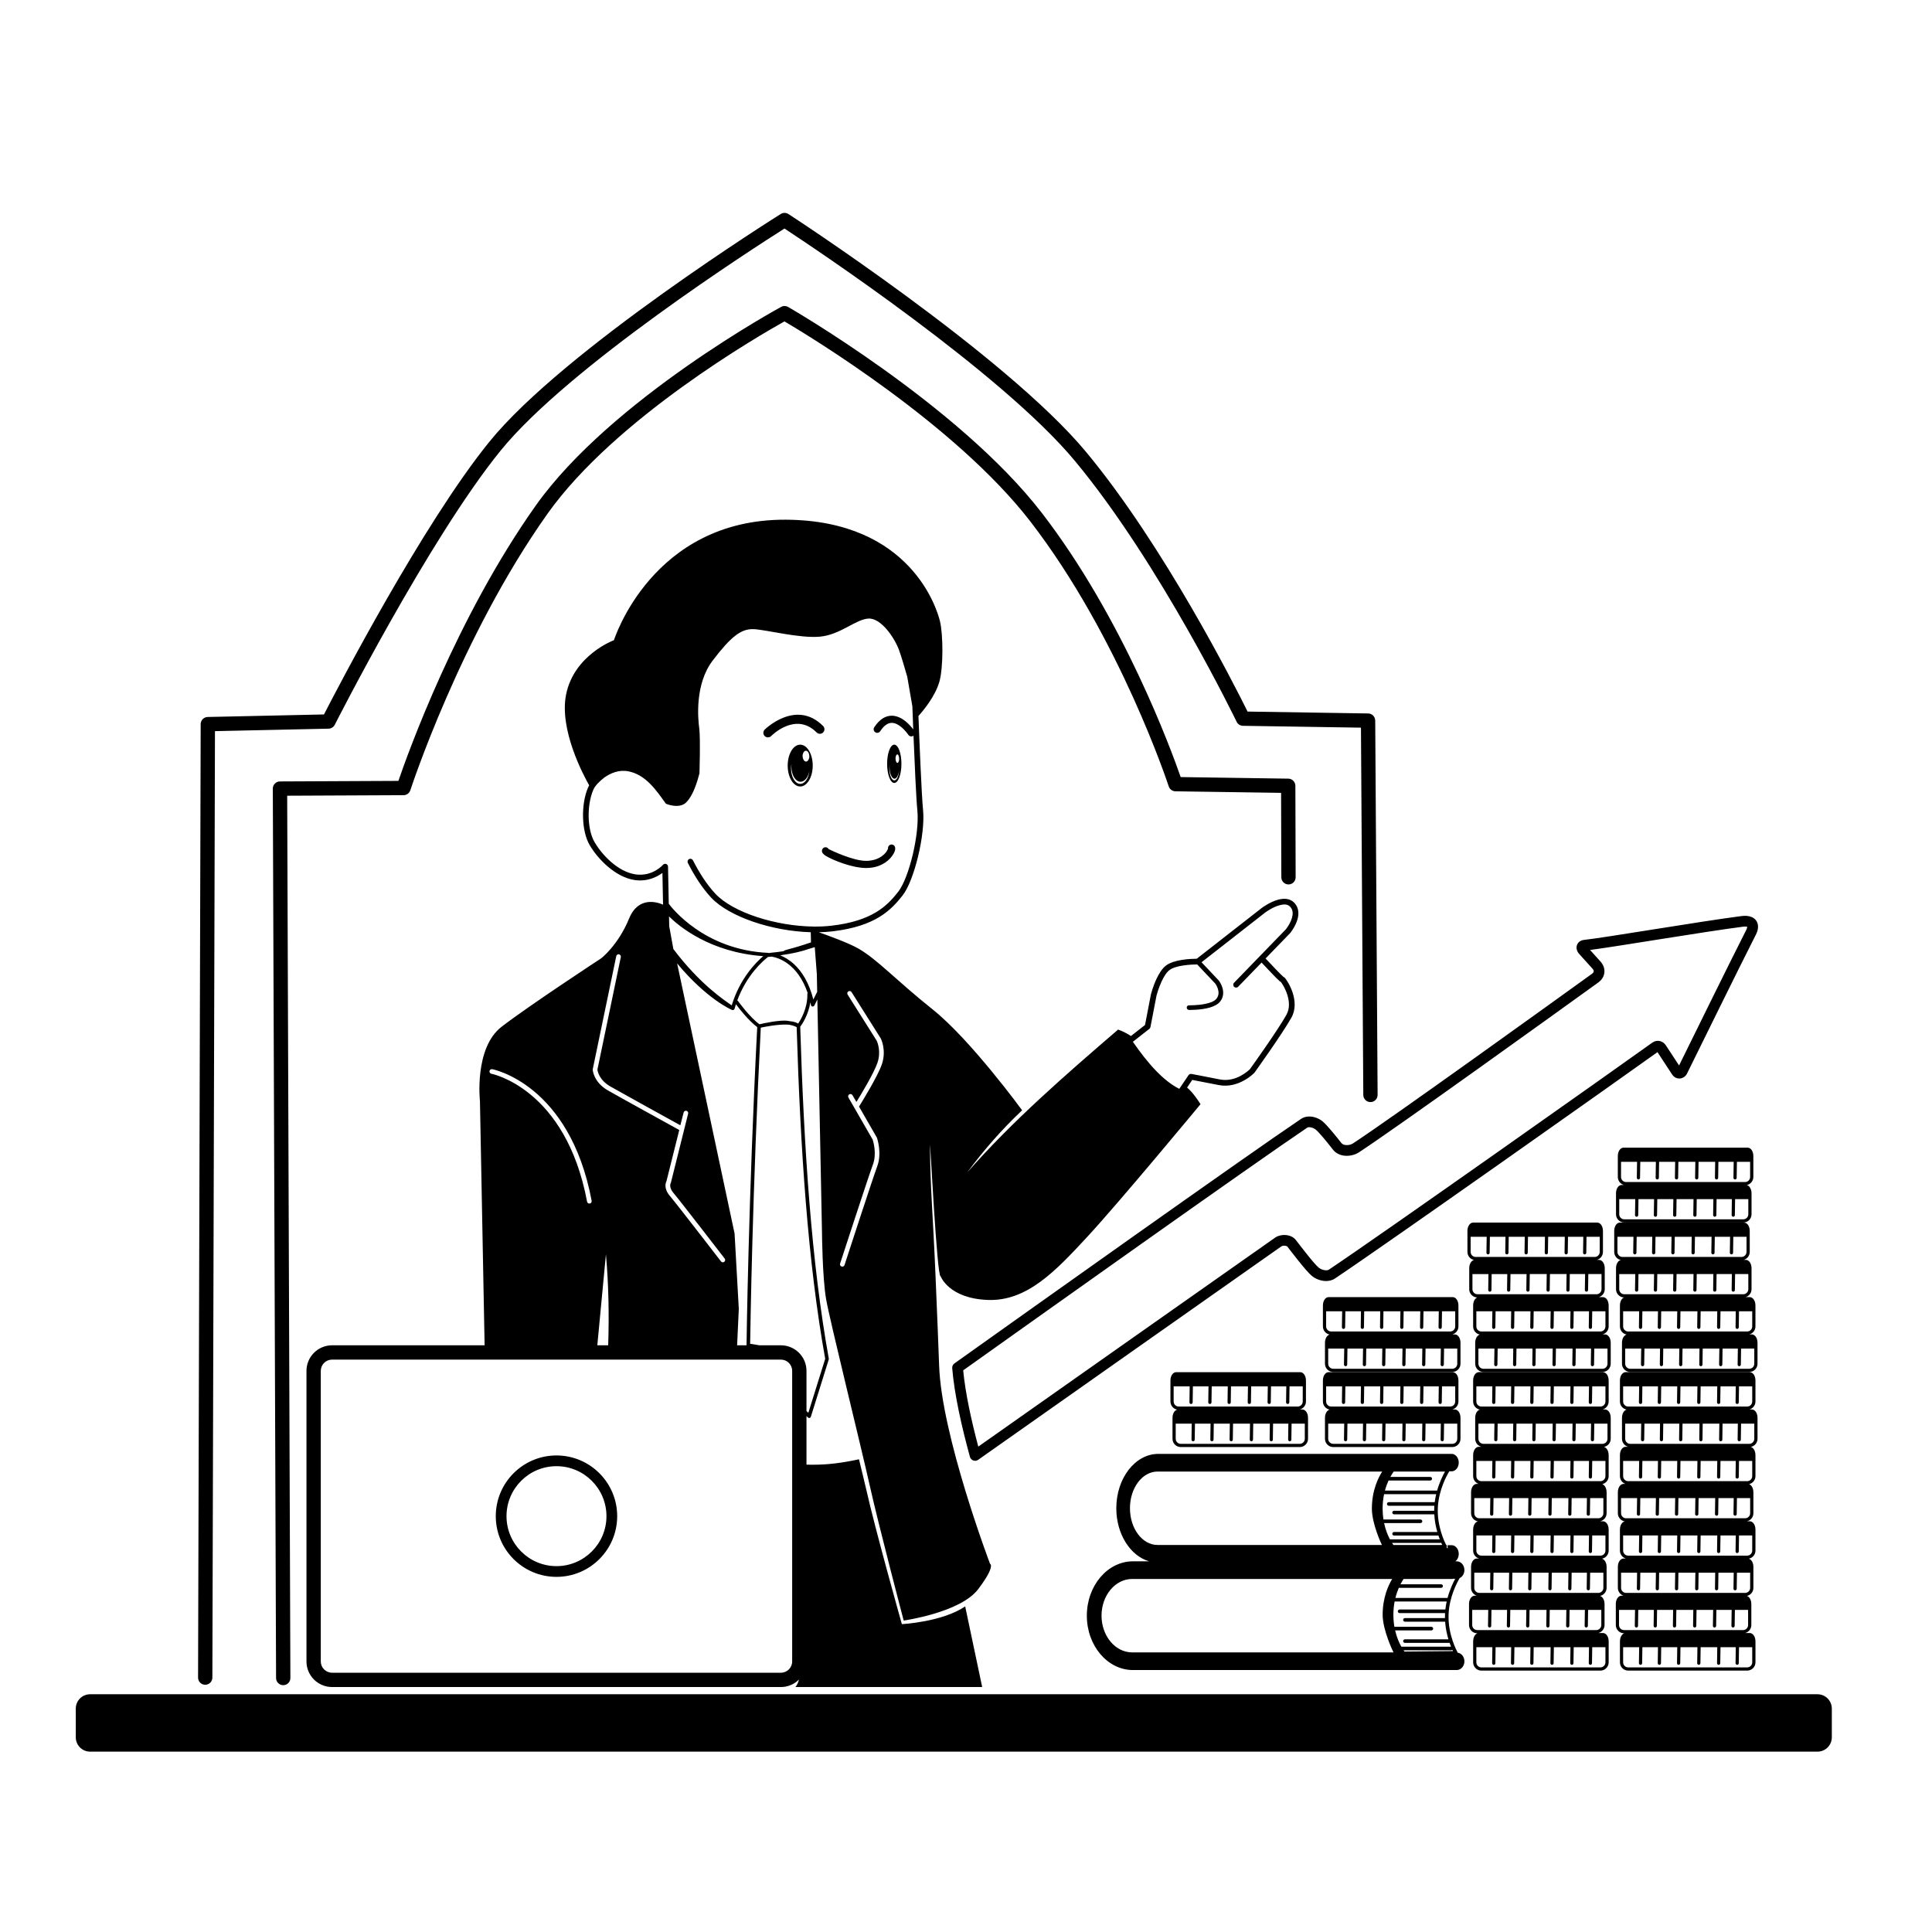 <?xml version="1.0" encoding="UTF-8" standalone="no"?><!DOCTYPE svg PUBLIC "-//W3C//DTD SVG 1.1//EN" "http://www.w3.org/Graphics/SVG/1.1/DTD/svg11.dtd"><svg width="100%" height="100%" viewBox="0 0 270 270" version="1.1" xmlns="http://www.w3.org/2000/svg" xmlns:xlink="http://www.w3.org/1999/xlink" xml:space="preserve" xmlns:serif="http://www.serif.com/" style="fill-rule:evenodd;clip-rule:evenodd;stroke-linejoin:round;stroke-miterlimit:2;"><rect id="Artboard1" x="-145.5" y="-11" width="540" height="540" style="fill:none;"/><g id="Artboard11" serif:id="Artboard1"><path d="M40.581,234.499c0.005,0.552 -0.44,1.003 -0.992,1.008c-0.552,0.004 -1.003,-0.44 -1.008,-0.992l-0.455,-124.299c-0.003,-0.266 0.101,-0.521 0.288,-0.711c0.187,-0.189 0.441,-0.296 0.707,-0.297c-0,0 16.555,-0.077 16.555,-0.077c1.312,-3.828 8.154,-22.915 19.206,-38.49c10.562,-14.884 34.285,-27.754 34.285,-27.754c0.305,-0.165 0.673,-0.16 0.974,0.012c-0,0 23.77,13.649 35.416,28.73c11.397,14.758 18.145,33.229 19.444,36.969l15.044,0.22c0.545,0.008 0.983,0.452 0.985,0.997l0.038,12.785c0.001,0.552 -0.445,1.002 -0.997,1.003c-0.552,0.002 -1.002,-0.445 -1.003,-0.997l-0.035,-11.802l-14.766,-0.217c-0.426,-0.006 -0.802,-0.283 -0.935,-0.688c-0,-0 -6.818,-20.81 -19.358,-37.047c-10.475,-13.565 -30.944,-25.933 -34.344,-27.936c-3.403,1.9 -23.659,13.553 -33.117,26.883c-12.175,17.157 -19.167,38.639 -19.167,38.639c-0.133,0.41 -0.515,0.688 -0.946,0.69c0,0 -16.266,0.075 -16.266,0.075l0.447,123.296Zm-10.901,-0.047c-0.002,0.552 -0.452,0.999 -1.004,0.997c-0.552,-0.002 -0.998,-0.452 -0.996,-1.004l0.365,-133.249c0.002,-0.542 0.436,-0.984 0.979,-0.996c-0,0 16.253,-0.355 16.253,-0.355c1.94,-3.779 13.814,-26.631 23.103,-38.097c10.477,-12.932 40.734,-31.844 40.734,-31.844c0.329,-0.206 0.748,-0.202 1.073,0.009c0,0 30.31,19.669 41.578,33.229c10.945,13.172 20.838,32.769 22.584,36.301l16.856,0.264c0.543,0.008 0.98,0.449 0.984,0.993l0.334,52.312c0.004,0.552 -0.441,1.003 -0.993,1.006c-0.552,0.004 -1.003,-0.441 -1.007,-0.993c0,0 -0.327,-51.334 -0.327,-51.334l-16.491,-0.258c-0.378,-0.006 -0.72,-0.225 -0.885,-0.565c0,-0 -10.661,-22.088 -22.593,-36.448c-10.263,-12.351 -36.522,-29.807 -40.594,-32.48c-4.08,2.581 -30.176,19.313 -39.699,31.067c-10.051,12.406 -23.146,38.277 -23.146,38.277c-0.167,0.329 -0.502,0.54 -0.871,0.548l-15.875,0.346l-0.362,132.274Zm81.969,0.276c-0.646,0.641 -1.536,1.038 -2.518,1.038l-62.724,-0c-1.974,-0 -3.577,-1.603 -3.577,-3.576l0,-40.607c0,-1.974 1.603,-3.576 3.577,-3.576l21.318,-0l-0.652,-34.131c0,-0 -0.828,-7.412 3.025,-10.385c3.853,-2.973 13.926,-9.57 13.926,-9.57c-0,0 2.353,-1.804 3.895,-5.558c1.294,-3.151 3.93,-2.293 4.744,-1.935c-0.043,-2.155 -0.088,-4.437 -0.088,-4.437c-0.751,0.555 -2.086,1.251 -3.857,0.998c-2.719,-0.389 -5.203,-2.965 -6.335,-4.928c-1.134,-1.965 -1.204,-5.674 -0.204,-7.995c0.046,-0.105 0.099,-0.21 0.16,-0.314c-0.769,-1.35 -4.218,-7.767 -3.226,-12.696c1.113,-5.538 6.687,-7.589 6.687,-7.589c0,-0 5.316,-16.947 24.034,-16.839c17.495,0.102 21.136,12.59 21.519,14.154c0.474,1.937 0.48,6.559 -0.074,8.492c-0.572,1.992 -2.154,3.929 -2.924,4.787c0.123,3.23 0.431,11.006 0.642,13.109c0.347,3.449 -1.243,9.913 -2.846,11.953c-1.609,2.048 -3.769,4.332 -9.839,5.037c-0.612,0.071 -1.243,0.111 -1.886,0.124c1.252,0.439 4.209,1.508 5.546,2.283c2.7,1.565 5.076,4.271 10.391,8.521c5.316,4.25 12.481,14.076 12.481,14.076c-2.866,2.702 -5.398,5.615 -7.677,8.689c6.348,-7.23 13.705,-13.611 21.09,-19.968c0.587,0.206 1.184,0.499 1.793,0.901l1.968,-1.542l0.824,-4.279c0.002,-0.008 0.003,-0.016 0.006,-0.024c-0,-0 0.273,-1.065 0.765,-2.123c0.346,-0.745 0.805,-1.479 1.337,-1.884c0.533,-0.404 1.366,-0.648 2.18,-0.781c0.906,-0.149 1.78,-0.167 2.116,-0.168l9.114,-7.117c0.002,-0.002 0.005,-0.004 0.007,-0.006c-0,0 1.078,-0.801 2.219,-1.121c0.871,-0.243 1.764,-0.196 2.355,0.489c0.583,0.675 0.599,1.506 0.381,2.265c-0.295,1.028 -1.018,1.902 -1.018,1.902c-0.007,0.008 -0.013,0.015 -0.021,0.023l-3.417,3.526c0.604,0.648 2.091,2.232 2.491,2.568c0.003,0.003 0.007,0.006 0.01,0.009c0.067,0.028 0.14,0.077 0.211,0.157c0.209,0.235 0.75,1.047 1.08,2.077c0.337,1.055 0.448,2.329 -0.179,3.452c-1.271,2.278 -5.162,7.694 -5.162,7.694c-0.011,0.015 -0.023,0.029 -0.036,0.043c-0,-0 -2.169,2.251 -4.985,1.688c-1.943,-0.388 -3.177,-0.622 -3.679,-0.715l-0.721,1.069c0.799,0.686 1.348,1.514 1.882,2.319c0,-0 -11.421,13.795 -15.892,18.61c-4.32,4.653 -8.335,8.955 -13.832,8.752c-5.497,-0.203 -6.614,-3.338 -6.614,-3.338c-0.497,0.142 -1.482,-19.535 -1.475,-18.272c0.032,5.952 0.424,9.701 0.781,18.341c0.185,4.498 0.436,10.416 0.494,12.34c0.297,9.81 7.117,27.798 7.117,27.798c0,0 0.835,0.258 -1.651,3.544c-2.485,3.286 -10.414,4.391 -10.414,4.391c0,-0 -3.495,-13.265 -4.74,-18.848c-1.244,-5.583 -5.571,-23.021 -6.099,-26.046c-0.528,-3.024 -0.578,-9.31 -0.578,-9.31l-0.65,-32.587l-0.422,0.844c-0.047,0.095 -0.15,0.15 -0.255,0.136c-0.106,-0.014 -0.191,-0.092 -0.213,-0.196c-0.028,-0.132 -0.057,-0.262 -0.087,-0.389c-0.278,1.785 -1.178,3.097 -1.416,3.418c0.518,16.95 1.566,32.927 3.994,46.375c0.007,0.039 0.004,0.08 -0.008,0.119l-2.499,8c-0.026,0.083 -0.093,0.147 -0.178,0.168c-0.085,0.021 -0.175,-0.004 -0.237,-0.066l-0.197,-0.197l0,6.792c0.261,0.005 0.51,0.009 0.745,0.01c2.268,0.015 4.235,-0.256 6.593,-0.759c0.363,1.534 0.792,3.225 1.007,4.188c1.245,5.583 4.984,18.848 4.984,18.848c-0,-0 5.586,-0.279 8.85,-2.472l2.375,11.265l-26.099,-0c0.235,-0.3 0.404,-0.653 0.487,-1.038Zm1.058,-37.541l0.258,0.258c0,0 2.358,-7.547 2.358,-7.547c-2.423,-13.446 -3.471,-29.413 -3.989,-46.351c-0.129,-0.074 -0.451,-0.227 -1.049,-0.343c-0.097,-0.008 -0.196,-0.014 -0.298,-0.017c-1.353,-0.043 -3.104,0.308 -3.667,0.43c-1.164,22.67 -1.456,41.947 -1.487,44.178l1.302,0.212l2.996,-0c1.974,-0 3.576,1.602 3.576,3.576l0,5.604Zm66.393,-59.921c0.077,0.02 0.134,0.017 0.157,0.014c0.097,-0.015 0.172,-0.059 0.23,-0.119c-0.085,0.087 -0.204,0.15 -0.373,0.11c-0.003,-0.001 -0.008,-0.003 -0.014,-0.005Zm-95.625,50.741l1.519,-0c0.145,-4.289 0.055,-8.537 -0.314,-12.717l-1.205,12.717Zm25.634,-54.513c-0.028,0.003 -0.057,0.007 -0.086,0.011c0.587,0.234 1.295,0.628 1.999,1.29c1.013,0.953 2.026,2.468 2.644,4.887l0.538,-1.075l-0.049,-2.457c-0.119,-1.547 -0.262,-3.403 -0.291,-3.786c-0.244,0.085 -0.521,0.167 -0.818,0.247c-1.011,0.354 -2.263,0.649 -3.818,0.866c-0.041,0.01 -0.081,0.02 -0.12,0.03c0,0 0,-0.005 0.001,-0.013Zm1.598,58.089c0,-0.87 -0.706,-1.576 -1.576,-1.576l-62.724,-0c-0.87,-0 -1.577,0.706 -1.577,1.576l0,40.607c0,0.87 0.707,1.576 1.577,1.576l62.724,-0c0.87,-0 1.576,-0.706 1.576,-1.576l0,-40.607Zm-32.938,11.819c4.682,0 8.484,3.802 8.484,8.484c-0,4.683 -3.802,8.484 -8.484,8.484c-4.683,0 -8.484,-3.801 -8.484,-8.484c-0,-4.682 3.801,-8.484 8.484,-8.484Zm-0,1.5c-3.855,0 -6.984,3.13 -6.984,6.984c-0,3.855 3.129,6.984 6.984,6.984c3.854,0 6.984,-3.129 6.984,-6.984c-0,-3.854 -3.13,-6.984 -6.984,-6.984Zm40.802,-51.52l3.387,5.883c0.078,0.242 0.601,1.961 0.034,3.481c-0.651,1.743 -4.588,13.845 -4.588,13.845c-0.055,0.17 0.038,0.354 0.209,0.409c0.17,0.056 0.354,-0.038 0.409,-0.208c0,-0 3.93,-12.079 4.579,-13.819c0.688,-1.844 -0.039,-3.949 -0.039,-3.949c-0.006,-0.019 -0.015,-0.037 -0.025,-0.055l-2.488,-4.323c0.479,-0.769 2.619,-4.248 3.188,-5.897c0.682,-1.979 -0.132,-3.596 -0.132,-3.596c-0.005,-0.01 -0.011,-0.019 -0.016,-0.029l-4.082,-6.475c-0.096,-0.151 -0.297,-0.197 -0.448,-0.101c-0.152,0.095 -0.198,0.296 -0.102,0.448l4.072,6.459c0.067,0.145 0.647,1.475 0.093,3.082c-0.5,1.45 -2.246,4.344 -2.935,5.46c-0,0 -0.522,-0.888 -0.554,-0.942l-0.001,-0.002c-0.091,-0.155 -0.289,-0.207 -0.444,-0.117c-0.154,0.09 -0.207,0.288 -0.118,0.443l0.001,0.003Zm-24.468,-20.752c3.805,5.03 7.166,7.165 8.153,7.873c1.159,-3.782 3.388,-6.013 4.408,-6.878c-7.461,-0.533 -11.805,-4.202 -13.168,-5.555l0.027,1.366l0.58,3.194Zm1.435,22.844l-0.459,1.786c-1.619,-0.892 -8.119,-4.475 -9.781,-5.425c-1.563,-0.895 -1.783,-2.127 -1.81,-2.349c-0,-0.002 3.272,-15.732 3.272,-15.732c0.036,-0.176 -0.077,-0.348 -0.252,-0.385c-0.176,-0.036 -0.348,0.077 -0.385,0.252l-3.281,15.778c-0.006,0.027 -0.008,0.055 -0.007,0.082c0,-0 0.057,1.726 2.141,2.918c1.726,0.987 8.667,4.812 9.952,5.52l-1.787,7.151c-0.104,0.198 -0.429,1.01 0.494,2.087c0.881,1.027 7.125,9.127 7.125,9.127c0.109,0.143 0.313,0.169 0.456,0.059c0.142,-0.109 0.168,-0.313 0.059,-0.455c-0,-0 -6.263,-8.124 -7.146,-9.154c-0.699,-0.814 -0.407,-1.372 -0.407,-1.372c0.018,-0.028 0.03,-0.059 0.039,-0.091l2.407,-9.637l0.001,-0.002c0.043,-0.174 -0.062,-0.35 -0.235,-0.394c-0.174,-0.044 -0.35,0.061 -0.395,0.234l-0.001,0.002Zm-26.868,-5.416c-0,0 10.401,2.01 13.375,17.877c0.033,0.176 0.203,0.293 0.379,0.259c0.177,-0.033 0.293,-0.203 0.26,-0.379c-3.071,-16.382 -13.893,-18.395 -13.893,-18.395c-0.176,-0.034 -0.347,0.082 -0.38,0.258c-0.033,0.177 0.083,0.347 0.259,0.38Zm34.344,37.949l1.316,-0c-0,-0.001 -0,-0.002 -0,-0.003c-0,-0 0.252,-20.316 1.493,-44.467c-1.227,-0.908 -2.592,-2.68 -2.975,-3.193c-0.068,0.207 -0.133,0.419 -0.194,0.636c-0.022,0.078 -0.082,0.14 -0.16,0.168c-0.078,0.029 -0.165,0.019 -0.234,-0.026c-0,-0 -3.441,-1.441 -7.631,-6.484l8.031,37.758l0.588,10.529l-0.234,5.082Zm64.298,-53.222c-0.238,-0.001 -1.128,0.006 -2.053,0.157c-0.678,0.111 -1.381,0.292 -1.825,0.629c-0.444,0.337 -0.807,0.963 -1.095,1.584c-0.432,0.929 -0.684,1.862 -0.714,1.974l-0.85,4.413c-0.018,0.095 -0.07,0.18 -0.146,0.239l-2.308,1.809c2.115,3.061 4.258,5.463 6.487,6.578l1.293,-1.914c0.089,-0.132 0.247,-0.198 0.403,-0.17c0,0 1.334,0.243 3.949,0.766c2.262,0.452 4.029,-1.236 4.232,-1.439c0.285,-0.397 3.887,-5.426 5.095,-7.592c0.512,-0.916 0.391,-1.957 0.116,-2.818c-0.277,-0.865 -0.716,-1.556 -0.904,-1.776c-0.047,-0.023 -0.098,-0.055 -0.15,-0.098c-0.405,-0.341 -1.899,-1.928 -2.533,-2.606l-3.274,3.377c-0.153,0.158 -0.407,0.162 -0.565,0.009c-0.159,-0.154 -0.163,-0.407 -0.009,-0.566c0.594,-0.613 2.076,-2.142 3.566,-3.679c1.826,-1.885 3.671,-3.788 3.672,-3.789c0.081,-0.101 0.623,-0.794 0.854,-1.599c0.146,-0.507 0.173,-1.07 -0.217,-1.521c-0.382,-0.442 -0.972,-0.399 -1.534,-0.241c-0.975,0.272 -1.896,0.946 -1.954,0.989l-8.932,6.976l2.414,2.558c0.008,0.009 0.016,0.018 0.023,0.027c0,-0 0.299,0.392 0.47,0.941c0.18,0.579 0.216,1.321 -0.318,1.98c-0.307,0.38 -0.839,0.651 -1.443,0.825c-1.288,0.372 -2.901,0.332 -2.901,0.332c-0.179,-0.005 -0.321,-0.154 -0.316,-0.333c0.004,-0.179 0.154,-0.321 0.333,-0.317c-0,0 1.108,0.029 2.184,-0.182c0.66,-0.13 1.316,-0.335 1.638,-0.733c0.371,-0.459 0.327,-0.977 0.202,-1.379c-0.118,-0.381 -0.313,-0.666 -0.358,-0.73l-2.532,-2.681Zm-57.842,-1.848c0.118,-0.084 0.274,-0.16 0.482,-0.213c1.088,-0.28 2.216,-0.622 3.384,-1.024c-0,-0 -0.032,-1.419 -0.032,-1.419c-5.428,-0.152 -11.42,-2.159 -13.925,-4.845c-1.247,-1.337 -2.34,-3.049 -3.251,-4.841c-0.1,-0.196 -0.022,-0.437 0.175,-0.537c0.197,-0.1 0.438,-0.022 0.538,0.175c0.876,1.723 1.923,3.372 3.123,4.658c2.458,2.635 8.438,4.536 13.736,4.597c0.011,0 0.023,0.001 0.034,0.002c0.852,0.008 1.686,-0.032 2.485,-0.125c5.734,-0.665 7.783,-2.802 9.303,-4.736c1.525,-1.941 3.009,-8.098 2.679,-11.379c-0.165,-1.643 -0.389,-6.736 -0.539,-10.441c-0.011,0.008 -0.022,0.016 -0.034,0.024c-0.231,0.151 -0.541,0.085 -0.692,-0.146c0,-0 -0.406,-0.622 -1.025,-1.117c-0.369,-0.294 -0.815,-0.555 -1.303,-0.548c-0.523,0.007 -1.056,0.34 -1.595,1.165c-0.151,0.232 -0.461,0.297 -0.692,0.146c-0.231,-0.151 -0.296,-0.461 -0.146,-0.692c0.794,-1.216 1.65,-1.609 2.42,-1.619c0.72,-0.009 1.396,0.332 1.94,0.767c0.506,0.404 0.894,0.879 1.092,1.145c-0.069,-1.748 -0.116,-3.037 -0.123,-3.238l-0.715,-4.123c-0.329,-1.17 -0.844,-2.892 -1.15,-3.733c-0.602,-1.654 -2.469,-4.458 -4.239,-4.395c-1.77,0.063 -3.934,2.257 -6.793,2.527c-2.86,0.269 -7.524,-0.972 -9.278,-1.047c-1.754,-0.076 -3.17,1.04 -5.715,4.369c-2.545,3.329 -2.073,8.172 -1.889,9.52c0.185,1.348 0.012,6.838 0.024,6.317c0.005,-0.279 -0.551,2.744 -1.875,4.028c-0.948,0.918 -2.776,0.213 -2.83,0.138c-1.298,-1.814 -2.786,-4.037 -5.234,-4.506c-1.327,-0.254 -2.491,0.263 -3.364,0.878c-0.688,0.536 -1.275,1.117 -1.532,1.714c-0.91,2.112 -0.87,5.489 0.162,7.278c1.033,1.792 3.273,4.181 5.755,4.536c2.375,0.339 3.823,-1.339 3.823,-1.339c0.108,-0.125 0.283,-0.172 0.439,-0.116c0.156,0.056 0.262,0.203 0.265,0.369l0.103,5.189c0.409,0.555 4.97,6.464 13.896,6.864c0.043,0.002 0.084,0.015 0.12,0.035c0.03,-0.018 0.066,-0.03 0.103,-0.034c0.678,-0.064 1.307,-0.14 1.89,-0.228Zm15.505,-28.87c0.552,0 1,1.2 1,2.678c-0,1.477 -0.448,2.677 -1,2.677c-0.552,-0 -1,-1.2 -1,-2.677c-0,-1.478 0.448,-2.678 1,-2.678Zm0.686,3.581c-0.088,0.684 -0.35,1.181 -0.659,1.181c-0.381,0 -0.691,-0.757 -0.691,-1.689c0,-0.094 0.003,-0.186 0.009,-0.276c-0.02,0.16 -0.032,0.331 -0.032,0.507c0,0.933 0.31,1.69 0.691,1.69c0.343,-0 0.628,-0.612 0.682,-1.413Zm-0.005,-1.477c0.002,-0.034 0.003,-0.069 0.003,-0.104c0,-0.353 -0.115,-0.638 -0.257,-0.638c-0.115,-0 -0.212,0.187 -0.245,0.446c-0.002,0.034 -0.003,0.069 -0.003,0.104c-0,0.352 0.115,0.638 0.257,0.638c0.115,0 0.212,-0.187 0.245,-0.446Zm-17.885,-3.307c-0.248,0.249 -0.652,0.251 -0.902,0.003c-0.25,-0.248 -0.251,-0.653 -0.003,-0.902c0,-0 4.36,-4.325 8.166,-0.501c0.248,0.25 0.247,0.654 -0.002,0.902c-0.25,0.248 -0.654,0.247 -0.902,-0.002c-2.966,-2.98 -6.357,0.5 -6.357,0.5Zm4.059,1.203c0.966,0 1.75,1.31 1.75,2.924c-0,1.613 -0.784,2.923 -1.75,2.923c-0.966,0 -1.75,-1.31 -1.75,-2.923c-0,-1.614 0.784,-2.924 1.75,-2.924Zm1.281,3.677c-0.165,0.874 -0.654,1.507 -1.23,1.507c-0.712,0 -1.29,-0.965 -1.29,-2.154c-0,-0.12 0.006,-0.238 0.017,-0.352c-0.038,0.204 -0.059,0.421 -0.059,0.647c-0,1.189 0.578,2.154 1.289,2.154c0.64,0 1.172,-0.78 1.273,-1.802Zm-0.01,-1.883c0.004,-0.043 0.006,-0.088 0.006,-0.133c0,-0.449 -0.215,-0.814 -0.479,-0.814c-0.215,0 -0.396,0.24 -0.457,0.569c-0.005,0.044 -0.007,0.088 -0.007,0.133c0,0.45 0.215,0.814 0.479,0.814c0.215,0 0.396,-0.239 0.458,-0.569Zm2.708,12.801c0.347,0.172 3.367,1.639 5.219,1.643c1.534,0.003 2.431,-0.7 2.847,-1.279c0.113,-0.157 0.2,-0.36 0.23,-0.434c-0.026,-0.177 0.045,-0.361 0.199,-0.474c0.223,-0.163 0.536,-0.115 0.699,0.108c0.068,0.093 0.155,0.304 0.077,0.606c-0.112,0.431 -0.641,1.375 -1.795,1.965c-0.582,0.298 -1.327,0.51 -2.259,0.508c-1.952,-0.005 -4.645,-1.103 -5.589,-1.68c-0.302,-0.184 -0.464,-0.369 -0.511,-0.465c-0.083,-0.171 -0.067,-0.32 -0.02,-0.44c0.101,-0.256 0.392,-0.382 0.648,-0.281c0.113,0.044 0.2,0.125 0.255,0.223Zm-2.935,20.11c-1.444,-4.216 -4.219,-4.954 -5.041,-5.082l-0.498,0.045c-0.625,0.477 -2.953,2.436 -4.304,6.086c0.045,0.017 0.087,0.047 0.118,0.089c-0,0 1.586,2.209 2.984,3.235c0.541,-0.127 2.884,-0.65 3.985,-0.478c0.086,0.013 0.167,0.027 0.245,0.042c0.314,0.029 0.598,0.083 0.833,0.169c0.128,0.047 0.243,0.103 0.342,0.169c0.379,-0.552 1.328,-2.138 1.292,-4.128c-0.001,-0.055 0.015,-0.105 0.044,-0.147Zm118.763,8.265c-4.856,3.485 -38.07,26.965 -45.087,31.643c-0.391,0.261 -0.88,0.371 -1.387,0.342c-0.668,-0.039 -1.364,-0.323 -1.837,-0.72c-0.45,-0.377 -1.231,-1.299 -1.997,-2.272c-0.602,-0.765 -1.027,-1.291 -1.436,-1.843c-0.019,-0.009 -0.127,-0.06 -0.197,-0.075c-0.211,-0.043 -0.466,-0.04 -0.629,0.074c-6.579,4.615 -35.185,24.766 -42.363,29.823c-0.199,0.141 -0.455,0.176 -0.685,0.093c-0.23,-0.082 -0.405,-0.272 -0.47,-0.507c-1.166,-4.244 -2.172,-8.731 -2.475,-12.385c-0.022,-0.263 0.097,-0.519 0.313,-0.673c9.927,-7.068 40.978,-29.152 48.455,-34.182c0.365,-0.246 0.82,-0.348 1.295,-0.317c0.605,0.041 1.239,0.303 1.676,0.657c0.579,0.469 1.779,1.93 2.658,3.054c0.158,0.203 0.424,0.269 0.688,0.279c0.328,0.014 0.669,-0.069 0.915,-0.23c5.45,-3.566 28.083,-19.868 33.397,-23.7c0.146,-0.105 0.244,-0.216 0.253,-0.346c0.01,-0.132 -0.064,-0.258 -0.169,-0.375c-0.679,-0.753 -1.537,-1.705 -1.856,-2.058c-0.373,-0.411 -0.427,-0.852 -0.335,-1.177c0.106,-0.371 0.413,-0.727 1.031,-0.793c2.943,-0.313 16.319,-2.602 21.997,-3.328c1.033,-0.132 1.683,0.171 2.004,0.586c0.347,0.447 0.434,1.146 0,1.997c-2.479,4.868 -8.345,16.839 -9.645,19.458c-0.193,0.389 -0.666,0.709 -1.174,0.658c-0.302,-0.03 -0.647,-0.176 -0.92,-0.597c-0.596,-0.917 -1.597,-2.456 -2.02,-3.086Zm3.015,1.865c1.67,-3.379 7.058,-14.366 9.408,-18.979c0.07,-0.137 0.112,-0.319 0.127,-0.393c-0.039,-0.013 -0.1,-0.03 -0.148,-0.035c-0.131,-0.014 -0.283,-0.008 -0.456,0.014c-5.336,0.682 -17.457,2.741 -21.367,3.252c0.405,0.449 0.974,1.081 1.453,1.612c0.406,0.451 0.59,0.981 0.551,1.493c-0.039,0.514 -0.297,1.034 -0.871,1.448c-5.324,3.839 -27.995,20.167 -33.454,23.739c-0.581,0.381 -1.43,0.565 -2.185,0.433c-0.564,-0.099 -1.073,-0.368 -1.421,-0.813c-0.805,-1.03 -1.889,-2.383 -2.42,-2.813c-0.183,-0.147 -0.435,-0.261 -0.689,-0.307c-0.179,-0.032 -0.364,-0.046 -0.501,0.046c-7.386,4.97 -37.792,26.592 -48.072,33.911c0.307,3.193 1.133,6.982 2.11,10.656c8.375,-5.901 35.151,-24.762 41.489,-29.208c0.469,-0.329 1.187,-0.44 1.793,-0.315c0.472,0.098 0.866,0.336 1.09,0.639c0.404,0.546 0.824,1.064 1.419,1.82c0.688,0.874 1.378,1.712 1.781,2.05c0.207,0.174 0.497,0.301 0.79,0.352c0.228,0.04 0.464,0.045 0.639,-0.072c7.06,-4.707 40.67,-28.47 45.144,-31.685c0.775,-0.558 1.556,-0.228 1.921,0.307c0.307,0.449 1.212,1.837 1.869,2.848Zm-29.357,75.254c0,-0.369 0.12,-0.693 0.293,-0.896c0.143,-0.167 0.324,-0.258 0.515,-0.258l0.272,-0c-0.459,-0.152 -0.792,-0.586 -0.792,-1.096l0,-2.945c0,-0.369 0.12,-0.694 0.293,-0.896c0.143,-0.168 0.324,-0.258 0.515,-0.258l0.312,-0c-0.48,-0.14 -0.831,-0.584 -0.831,-1.109l-0,-2.945c-0,-0.368 0.119,-0.693 0.292,-0.896c0.11,-0.127 0.241,-0.21 0.381,-0.243c-0.545,-0.091 -0.962,-0.566 -0.962,-1.138l0,-2.945c0,-0.369 0.12,-0.693 0.293,-0.896c0.143,-0.167 0.324,-0.258 0.515,-0.258l0.244,-0c-0.445,-0.16 -0.763,-0.587 -0.763,-1.087l-0,-2.944c-0,-0.369 0.119,-0.694 0.292,-0.897c0.144,-0.167 0.325,-0.258 0.516,-0.258l0.346,0c-0.498,-0.128 -0.866,-0.58 -0.866,-1.117l-0,-2.945c-0,-0.369 0.119,-0.694 0.293,-0.896c0.103,-0.121 0.225,-0.201 0.357,-0.237c-0.534,-0.102 -0.938,-0.571 -0.938,-1.134l-0,-2.945c-0,-0.369 0.119,-0.693 0.292,-0.896c0.144,-0.168 0.325,-0.258 0.516,-0.258l0.346,-0c-0,-0 1.785,-0 1.787,-0c0,-0 2.629,-0 2.631,-0c0,-0 2.691,-0 2.693,-0c0,-0 2.818,-0 2.821,-0c-0,-0 2.771,-0 2.773,-0c-0,-0 2.585,-0 2.588,-0l1.338,-0l0.346,-0c0.191,-0 0.372,0.09 0.515,0.258c0.174,0.203 0.293,0.527 0.293,0.896l0,2.945c0,0.53 -0.359,0.978 -0.846,1.113l0.326,-0c0.191,-0 0.372,0.09 0.516,0.258c0.173,0.202 0.292,0.527 0.292,0.896l0,2.945c0,0.567 -0.409,1.039 -0.949,1.136c0.136,0.034 0.262,0.116 0.368,0.239c0.174,0.203 0.293,0.528 0.293,0.897l0,2.944c0,0.546 -0.379,1.004 -0.888,1.124c0.112,0.041 0.217,0.116 0.307,0.221c0.173,0.203 0.293,0.527 0.293,0.896l-0,2.945c-0,0.545 -0.379,1.002 -0.887,1.123l0.367,0c0.191,0 0.372,0.091 0.515,0.258c0.174,0.203 0.293,0.528 0.293,0.896l0,2.945c0,0.56 -0.399,1.027 -0.929,1.132c0.128,0.037 0.247,0.117 0.348,0.235c0.173,0.202 0.293,0.527 0.293,0.896l-0,2.945c-0,0.551 -0.388,1.013 -0.905,1.127c0.119,0.04 0.229,0.117 0.324,0.227c0.173,0.203 0.293,0.527 0.293,0.896l-0,2.945c-0,0.535 -0.365,0.985 -0.858,1.116l0.28,-0l0.346,-0c0.191,-0 0.372,0.09 0.515,0.258c0.174,0.202 0.293,0.527 0.293,0.896l0,2.945c0,0.637 -0.517,1.154 -1.154,1.154l-16.631,0c-0.637,0 -1.154,-0.517 -1.154,-1.154l-0,-2.945c-0,-0.369 0.119,-0.694 0.292,-0.896c0.089,-0.104 0.193,-0.178 0.304,-0.22l-0.019,0c-0.637,0 -1.154,-0.517 -1.154,-1.154l0,-2.945Zm0.45,0.828l0,2.117c0,0.389 0.316,0.704 0.704,0.704l16.631,0c0.389,0 0.705,-0.315 0.705,-0.704l-0,-2.117l-1.847,-0l-0.033,2.24c-0.001,0.124 -0.104,0.223 -0.228,0.221c-0.124,-0.002 -0.223,-0.104 -0.221,-0.228l0.032,-2.233l-2.138,-0l-0.032,2.24c-0.002,0.124 -0.104,0.223 -0.229,0.221c-0.124,-0.002 -0.223,-0.104 -0.221,-0.228l0.032,-2.233l-2.323,-0l-0.033,2.24c-0.002,0.124 -0.104,0.223 -0.228,0.221c-0.124,-0.002 -0.224,-0.104 -0.222,-0.228l0.033,-2.233l-2.37,-0l-0.033,2.24c-0.002,0.124 -0.104,0.223 -0.228,0.221c-0.124,-0.002 -0.224,-0.104 -0.222,-0.228l0.033,-2.233l-2.243,-0l-0.033,2.24c-0.002,0.124 -0.104,0.223 -0.228,0.221c-0.125,-0.002 -0.224,-0.104 -0.222,-0.228l0.033,-2.233l-2.181,-0l-0.033,2.24c-0.002,0.124 -0.104,0.223 -0.228,0.221c-0.124,-0.002 -0.224,-0.104 -0.222,-0.228l0.033,-2.233l-2.238,-0Zm0.577,5.215l-0,2.117c-0,0.389 0.315,0.704 0.704,0.704l16.631,0c0.389,0 0.704,-0.315 0.704,-0.704l0,-2.117l-1.846,-0l-0.033,2.24c-0.002,0.124 -0.104,0.223 -0.228,0.221c-0.124,-0.002 -0.224,-0.104 -0.222,-0.228l0.033,-2.233l-2.138,-0l-0.033,2.24c-0.002,0.124 -0.104,0.223 -0.228,0.221c-0.124,-0.002 -0.224,-0.104 -0.222,-0.228l0.033,-2.233l-2.323,-0l-0.033,2.24c-0.002,0.124 -0.104,0.223 -0.228,0.221c-0.125,-0.002 -0.224,-0.104 -0.222,-0.228l0.032,-2.233l-2.37,-0l-0.032,2.24c-0.002,0.124 -0.104,0.223 -0.229,0.221c-0.124,-0.002 -0.223,-0.104 -0.221,-0.228l0.032,-2.233l-2.243,-0l-0.033,2.24c-0.001,0.124 -0.104,0.223 -0.228,0.221c-0.124,-0.002 -0.223,-0.104 -0.222,-0.228l0.033,-2.233l-2.181,-0l-0.032,2.24c-0.002,0.124 -0.104,0.223 -0.229,0.221c-0.124,-0.002 -0.223,-0.104 -0.221,-0.228l0.032,-2.233l-2.237,-0Zm-0,-36.454l-0,2.117c-0,0.389 0.315,0.704 0.704,0.704l16.631,0c0.389,0 0.704,-0.315 0.704,-0.704l0,-2.117l-1.846,-0l-0.033,2.24c-0.002,0.124 -0.104,0.223 -0.228,0.221c-0.124,-0.002 -0.224,-0.104 -0.222,-0.228l0.033,-2.233l-2.138,-0l-0.033,2.24c-0.002,0.124 -0.104,0.223 -0.228,0.221c-0.124,-0.002 -0.224,-0.104 -0.222,-0.228l0.033,-2.233l-2.323,-0l-0.033,2.24c-0.002,0.124 -0.104,0.223 -0.228,0.221c-0.125,-0.002 -0.224,-0.104 -0.222,-0.228l0.032,-2.233l-2.37,-0l-0.032,2.24c-0.002,0.124 -0.104,0.223 -0.229,0.221c-0.124,-0.002 -0.223,-0.104 -0.221,-0.228l0.032,-2.233l-2.243,-0l-0.033,2.24c-0.001,0.124 -0.104,0.223 -0.228,0.221c-0.124,-0.002 -0.223,-0.104 -0.222,-0.228l0.033,-2.233l-2.181,-0l-0.032,2.24c-0.002,0.124 -0.104,0.223 -0.229,0.221c-0.124,-0.002 -0.223,-0.104 -0.221,-0.228l0.032,-2.233l-2.237,-0Zm-0.289,15.614l0,2.117c0,0.389 0.316,0.704 0.705,0.704l16.631,0c0.388,0 0.704,-0.315 0.704,-0.704l-0,-2.117l-1.847,-0l-0.032,2.24c-0.002,0.124 -0.104,0.223 -0.229,0.221c-0.124,-0.002 -0.223,-0.104 -0.221,-0.228l0.032,-2.233l-2.137,-0l-0.033,2.24c-0.002,0.124 -0.104,0.223 -0.228,0.221c-0.124,-0.002 -0.224,-0.104 -0.222,-0.228l0.033,-2.233l-2.324,-0l-0.032,2.24c-0.002,0.124 -0.105,0.223 -0.229,0.221c-0.124,-0.002 -0.223,-0.104 -0.221,-0.228l0.032,-2.233l-2.37,-0l-0.033,2.24c-0.001,0.124 -0.104,0.223 -0.228,0.221c-0.124,-0.002 -0.223,-0.104 -0.222,-0.228l0.033,-2.233l-2.243,-0l-0.033,2.24c-0.002,0.124 -0.104,0.223 -0.228,0.221c-0.124,-0.002 -0.224,-0.104 -0.222,-0.228l0.033,-2.233l-2.181,-0l-0.033,2.24c-0.001,0.124 -0.104,0.223 -0.228,0.221c-0.124,-0.002 -0.223,-0.104 -0.222,-0.228l0.033,-2.233l-2.238,-0Zm0.577,-10.402l-0,2.117c-0,0.388 0.315,0.704 0.704,0.704l16.631,-0c0.389,-0 0.704,-0.316 0.704,-0.704l0,-2.117l-1.846,-0l-0.033,2.239c-0.002,0.125 -0.104,0.224 -0.228,0.222c-0.124,-0.002 -0.224,-0.104 -0.222,-0.228l0.033,-2.233l-2.138,-0l-0.032,2.239c-0.002,0.125 -0.105,0.224 -0.229,0.222c-0.124,-0.002 -0.223,-0.104 -0.221,-0.228l0.032,-2.233l-2.323,-0l-0.033,2.239c-0.002,0.125 -0.104,0.224 -0.228,0.222c-0.124,-0.002 -0.224,-0.104 -0.222,-0.228l0.033,-2.233l-2.37,-0l-0.033,2.239c-0.002,0.125 -0.104,0.224 -0.228,0.222c-0.124,-0.002 -0.224,-0.104 -0.222,-0.228l0.033,-2.233l-2.244,-0l-0.032,2.239c-0.002,0.125 -0.104,0.224 -0.229,0.222c-0.124,-0.002 -0.223,-0.104 -0.221,-0.228l0.032,-2.233l-2.18,-0l-0.033,2.239c-0.002,0.125 -0.104,0.224 -0.228,0.222c-0.124,-0.002 -0.224,-0.104 -0.222,-0.228l0.033,-2.233l-2.238,-0Zm-0.288,5.216l-0,2.117c-0,0.389 0.315,0.705 0.704,0.705l16.631,-0c0.389,-0 0.704,-0.316 0.704,-0.705l0,-2.117l-1.846,0l-0.033,2.24c-0.002,0.124 -0.104,0.224 -0.228,0.222c-0.124,-0.002 -0.224,-0.104 -0.222,-0.229l0.033,-2.233l-2.138,0l-0.033,2.24c-0.002,0.124 -0.104,0.224 -0.228,0.222c-0.124,-0.002 -0.224,-0.104 -0.222,-0.229l0.033,-2.233l-2.323,0l-0.033,2.24c-0.002,0.124 -0.104,0.224 -0.228,0.222c-0.125,-0.002 -0.224,-0.104 -0.222,-0.229l0.032,-2.233l-2.37,0l-0.032,2.24c-0.002,0.124 -0.104,0.224 -0.229,0.222c-0.124,-0.002 -0.223,-0.104 -0.221,-0.229l0.032,-2.233l-2.243,0l-0.033,2.24c-0.001,0.124 -0.104,0.224 -0.228,0.222c-0.124,-0.002 -0.223,-0.104 -0.222,-0.229l0.033,-2.233l-2.181,0l-0.032,2.24c-0.002,0.124 -0.104,0.224 -0.229,0.222c-0.124,-0.002 -0.223,-0.104 -0.221,-0.229l0.032,-2.233l-2.237,0Zm-0,10.408l-0,2.117c-0,0.389 0.315,0.704 0.704,0.704l16.631,0c0.389,0 0.704,-0.315 0.704,-0.704l0,-2.117l-1.846,0l-0.033,2.24c-0.002,0.124 -0.104,0.223 -0.228,0.221c-0.124,-0.001 -0.224,-0.104 -0.222,-0.228l0.033,-2.233l-2.138,0l-0.033,2.24c-0.002,0.124 -0.104,0.223 -0.228,0.221c-0.124,-0.001 -0.224,-0.104 -0.222,-0.228l0.033,-2.233l-2.323,0l-0.033,2.24c-0.002,0.124 -0.104,0.223 -0.228,0.221c-0.125,-0.001 -0.224,-0.104 -0.222,-0.228l0.032,-2.233l-2.37,0l-0.032,2.24c-0.002,0.124 -0.104,0.223 -0.229,0.221c-0.124,-0.001 -0.223,-0.104 -0.221,-0.228l0.032,-2.233l-2.243,0l-0.033,2.24c-0.001,0.124 -0.104,0.223 -0.228,0.221c-0.124,-0.001 -0.223,-0.104 -0.222,-0.228l0.033,-2.233l-2.181,0l-0.032,2.24c-0.002,0.124 -0.104,0.223 -0.229,0.221c-0.124,-0.001 -0.223,-0.104 -0.221,-0.228l0.032,-2.233l-2.237,0Zm-0.289,5.208l0,2.117c0,0.388 0.316,0.704 0.705,0.704l16.631,-0c0.388,-0 0.704,-0.316 0.704,-0.704l-0,-2.117l-1.847,-0l-0.032,2.239c-0.002,0.124 -0.104,0.224 -0.229,0.222c-0.124,-0.002 -0.223,-0.104 -0.221,-0.228l0.032,-2.233l-2.137,-0l-0.033,2.239c-0.002,0.124 -0.104,0.224 -0.228,0.222c-0.124,-0.002 -0.224,-0.104 -0.222,-0.228l0.033,-2.233l-2.324,-0l-0.032,2.239c-0.002,0.124 -0.105,0.224 -0.229,0.222c-0.124,-0.002 -0.223,-0.104 -0.221,-0.228l0.032,-2.233l-2.37,-0l-0.033,2.239c-0.001,0.124 -0.104,0.224 -0.228,0.222c-0.124,-0.002 -0.223,-0.104 -0.222,-0.228l0.033,-2.233l-2.243,-0l-0.033,2.239c-0.002,0.124 -0.104,0.224 -0.228,0.222c-0.124,-0.002 -0.224,-0.104 -0.222,-0.228l0.033,-2.233l-2.181,-0l-0.033,2.239c-0.001,0.124 -0.104,0.224 -0.228,0.222c-0.124,-0.002 -0.223,-0.104 -0.222,-0.228l0.033,-2.233l-2.238,-0Zm-0.958,-47.777c-0,-0.369 0.119,-0.694 0.293,-0.896c0.143,-0.168 0.324,-0.258 0.515,-0.258l0.346,-0c0,-0 1.785,-0 1.788,-0c-0,-0 2.628,-0 2.63,-0c0,-0 2.691,-0 2.694,-0c-0,-0 2.817,-0 2.82,-0c-0,-0 2.771,-0 2.773,-0c0,-0 2.586,-0 2.588,-0l1.338,-0l0.346,-0c0.191,-0 0.372,0.09 0.516,0.258c0.173,0.202 0.292,0.527 0.292,0.896l0,2.945c0,0.53 -0.358,0.978 -0.846,1.112l0.289,0c0.191,0 0.372,0.091 0.515,0.258c0.174,0.203 0.293,0.528 0.293,0.897l0,2.944c0,0.521 -0.345,0.962 -0.819,1.105l0.557,0c0.191,0 0.372,0.091 0.515,0.258c0.174,0.203 0.293,0.528 0.293,0.897l0,2.944c0,0.531 -0.359,0.978 -0.846,1.113l0.326,0c0.191,0 0.372,0.091 0.516,0.258c0.173,0.203 0.292,0.528 0.292,0.896l0,2.945c0,0.637 -0.517,1.154 -1.154,1.154l-16.631,0c-0.637,0 -1.154,-0.517 -1.154,-1.154l-0,-2.945c-0,-0.368 0.119,-0.693 0.293,-0.896c0.103,-0.12 0.225,-0.201 0.357,-0.237c-0.534,-0.101 -0.938,-0.57 -0.938,-1.134l-0,-2.944c-0,-0.369 0.119,-0.694 0.292,-0.897c0.082,-0.095 0.177,-0.166 0.278,-0.209c-0.62,-0.02 -1.117,-0.529 -1.117,-1.154l0,-2.944c0,-0.369 0.12,-0.694 0.293,-0.897c0.108,-0.125 0.236,-0.207 0.374,-0.241c-0.524,-0.109 -0.917,-0.574 -0.917,-1.129l-0,-2.945Zm0.45,0.828l-0,2.117c-0,0.388 0.315,0.704 0.704,0.704l16.631,-0c0.389,-0 0.704,-0.316 0.704,-0.704l0,-2.117l-1.846,-0l-0.033,2.239c-0.002,0.124 -0.104,0.224 -0.228,0.222c-0.124,-0.002 -0.224,-0.104 -0.222,-0.228l0.033,-2.233l-2.138,-0l-0.033,2.239c-0.001,0.124 -0.104,0.224 -0.228,0.222c-0.124,-0.002 -0.223,-0.104 -0.221,-0.228l0.032,-2.233l-2.323,-0l-0.033,2.239c-0.002,0.124 -0.104,0.224 -0.228,0.222c-0.124,-0.002 -0.224,-0.104 -0.222,-0.228l0.033,-2.233l-2.37,-0l-0.033,2.239c-0.002,0.124 -0.104,0.224 -0.228,0.222c-0.125,-0.002 -0.224,-0.104 -0.222,-0.228l0.033,-2.233l-2.244,-0l-0.032,2.239c-0.002,0.124 -0.104,0.224 -0.229,0.222c-0.124,-0.002 -0.223,-0.104 -0.221,-0.228l0.032,-2.233l-2.18,-0l-0.033,2.239c-0.002,0.124 -0.104,0.224 -0.228,0.222c-0.125,-0.002 -0.224,-0.104 -0.222,-0.228l0.033,-2.233l-2.238,-0Zm0.797,10.415l-0,2.117c-0,0.389 0.315,0.705 0.704,0.705l16.631,-0c0.389,-0 0.704,-0.316 0.704,-0.705l0,-2.117l-1.846,0l-0.033,2.24c-0.002,0.124 -0.104,0.224 -0.228,0.222c-0.124,-0.002 -0.224,-0.104 -0.222,-0.229l0.033,-2.233l-2.138,0l-0.033,2.24c-0.002,0.124 -0.104,0.224 -0.228,0.222c-0.124,-0.002 -0.224,-0.104 -0.222,-0.229l0.033,-2.233l-2.323,0l-0.033,2.24c-0.002,0.124 -0.104,0.224 -0.228,0.222c-0.125,-0.002 -0.224,-0.104 -0.222,-0.229l0.032,-2.233l-2.37,0l-0.032,2.24c-0.002,0.124 -0.104,0.224 -0.229,0.222c-0.124,-0.002 -0.223,-0.104 -0.221,-0.229l0.032,-2.233l-2.243,0l-0.033,2.24c-0.001,0.124 -0.104,0.224 -0.228,0.222c-0.124,-0.002 -0.223,-0.104 -0.222,-0.229l0.033,-2.233l-2.181,0l-0.032,2.24c-0.002,0.124 -0.104,0.224 -0.229,0.222c-0.124,-0.002 -0.223,-0.104 -0.221,-0.229l0.032,-2.233l-2.237,0Zm0.288,5.212l-0,2.117c-0,0.389 0.315,0.704 0.704,0.704l16.631,0c0.389,0 0.704,-0.315 0.704,-0.704l0,-2.117l-1.846,0l-0.033,2.24c-0.002,0.124 -0.104,0.223 -0.228,0.222c-0.124,-0.002 -0.224,-0.105 -0.222,-0.229l0.033,-2.233l-2.138,0l-0.032,2.24c-0.002,0.124 -0.105,0.223 -0.229,0.222c-0.124,-0.002 -0.223,-0.105 -0.221,-0.229l0.032,-2.233l-2.323,0l-0.033,2.24c-0.002,0.124 -0.104,0.223 -0.228,0.222c-0.124,-0.002 -0.224,-0.105 -0.222,-0.229l0.033,-2.233l-2.37,0l-0.033,2.24c-0.002,0.124 -0.104,0.223 -0.228,0.222c-0.124,-0.002 -0.224,-0.105 -0.222,-0.229l0.033,-2.233l-2.244,0l-0.032,2.24c-0.002,0.124 -0.104,0.223 -0.229,0.222c-0.124,-0.002 -0.223,-0.105 -0.221,-0.229l0.032,-2.233l-2.18,0l-0.033,2.24c-0.002,0.124 -0.104,0.223 -0.228,0.222c-0.124,-0.002 -0.224,-0.105 -0.222,-0.229l0.033,-2.233l-2.238,0Zm-0.835,-10.416l0,2.117c0,0.389 0.316,0.705 0.705,0.705l16.631,-0c0.389,-0 0.704,-0.316 0.704,-0.705l0,-2.117l-1.846,0l-0.033,2.24c-0.002,0.124 -0.104,0.224 -0.228,0.222c-0.125,-0.002 -0.224,-0.104 -0.222,-0.228l0.033,-2.234l-2.138,0l-0.033,2.24c-0.002,0.124 -0.104,0.224 -0.228,0.222c-0.124,-0.002 -0.224,-0.104 -0.222,-0.228l0.033,-2.234l-2.324,0l-0.032,2.24c-0.002,0.124 -0.104,0.224 -0.229,0.222c-0.124,-0.002 -0.223,-0.104 -0.221,-0.228l0.032,-2.234l-2.37,0l-0.032,2.24c-0.002,0.124 -0.104,0.224 -0.229,0.222c-0.124,-0.002 -0.223,-0.104 -0.221,-0.228l0.032,-2.234l-2.243,0l-0.033,2.24c-0.002,0.124 -0.104,0.224 -0.228,0.222c-0.124,-0.002 -0.223,-0.104 -0.222,-0.228l0.033,-2.234l-2.181,0l-0.032,2.24c-0.002,0.124 -0.104,0.224 -0.229,0.222c-0.124,-0.002 -0.223,-0.104 -0.221,-0.228l0.032,-2.234l-2.238,0Zm20.034,46.105c-0,-0.369 0.119,-0.693 0.292,-0.896c0.144,-0.167 0.325,-0.258 0.516,-0.258l0.272,-0c-0.46,-0.152 -0.792,-0.586 -0.792,-1.096l-0,-2.945c-0,-0.369 0.119,-0.694 0.293,-0.896c0.143,-0.168 0.324,-0.258 0.515,-0.258l0.312,-0c-0.481,-0.14 -0.832,-0.584 -0.832,-1.109l0,-2.945c0,-0.368 0.12,-0.693 0.293,-0.896c0.109,-0.127 0.24,-0.21 0.381,-0.243c-0.546,-0.091 -0.962,-0.566 -0.962,-1.138l-0,-2.945c-0,-0.369 0.119,-0.693 0.293,-0.896c0.143,-0.167 0.324,-0.258 0.515,-0.258l0.244,-0c-0.445,-0.16 -0.764,-0.587 -0.764,-1.087l0,-2.944c0,-0.369 0.12,-0.694 0.293,-0.897c0.143,-0.167 0.324,-0.258 0.515,-0.258l0.346,0c-0.497,-0.128 -0.866,-0.58 -0.866,-1.117l0,-2.945c0,-0.369 0.12,-0.694 0.293,-0.896c0.103,-0.121 0.225,-0.201 0.357,-0.237c-0.534,-0.102 -0.938,-0.571 -0.938,-1.134l0,-2.945c0,-0.369 0.12,-0.693 0.293,-0.896c0.143,-0.168 0.324,-0.258 0.515,-0.258l0.346,-0c0,-0 1.786,-0 1.788,-0c-0,-0 2.628,-0 2.631,-0c-0,-0 2.691,-0 2.693,-0c-0,-0 2.818,-0 2.82,-0c0,-0 2.771,-0 2.773,-0c0,-0 2.586,-0 2.588,-0l1.338,-0l0.347,-0c0.191,-0 0.372,0.09 0.515,0.258c0.173,0.203 0.293,0.527 0.293,0.896l-0,2.945c-0,0.53 -0.359,0.978 -0.847,1.113l0.327,-0c0.191,-0 0.372,0.09 0.515,0.258c0.174,0.202 0.293,0.527 0.293,0.896l-0,2.945c-0,0.567 -0.41,1.039 -0.949,1.136c0.136,0.034 0.262,0.116 0.368,0.239c0.173,0.203 0.293,0.528 0.293,0.897l-0,2.944c-0,0.546 -0.38,1.004 -0.889,1.124c0.113,0.041 0.218,0.116 0.308,0.221c0.173,0.203 0.292,0.527 0.292,0.896l0,2.945c0,0.545 -0.378,1.002 -0.886,1.123l0.367,0c0.191,0 0.372,0.091 0.515,0.258c0.173,0.203 0.293,0.528 0.293,0.896l-0,2.945c-0,0.56 -0.4,1.027 -0.929,1.132c0.128,0.037 0.247,0.117 0.348,0.235c0.173,0.202 0.292,0.527 0.292,0.896l0,2.945c0,0.551 -0.387,1.013 -0.905,1.127c0.119,0.04 0.23,0.117 0.324,0.227c0.174,0.203 0.293,0.527 0.293,0.896l0,2.945c0,0.535 -0.364,0.985 -0.858,1.116l0.28,-0l0.347,-0c0.191,-0 0.372,0.09 0.515,0.258c0.173,0.202 0.293,0.527 0.293,0.896l-0,2.945c-0,0.637 -0.517,1.154 -1.155,1.154l-16.631,0c-0.637,0 -1.154,-0.517 -1.154,-1.154l0,-2.945c0,-0.369 0.12,-0.694 0.293,-0.896c0.089,-0.104 0.192,-0.178 0.303,-0.22l-0.018,0c-0.637,0 -1.154,-0.517 -1.154,-1.154l-0,-2.945Zm0.738,-14.797l-0,2.117c-0,0.389 0.315,0.704 0.704,0.704l16.631,0c0.389,0 0.704,-0.315 0.704,-0.704l0,-2.117l-1.846,-0l-0.033,2.24c-0.002,0.124 -0.104,0.223 -0.228,0.221c-0.124,-0.002 -0.224,-0.104 -0.222,-0.228l0.033,-2.233l-2.138,-0l-0.032,2.24c-0.002,0.124 -0.105,0.223 -0.229,0.221c-0.124,-0.002 -0.223,-0.104 -0.221,-0.228l0.032,-2.233l-2.323,-0l-0.033,2.24c-0.002,0.124 -0.104,0.223 -0.228,0.221c-0.124,-0.002 -0.224,-0.104 -0.222,-0.228l0.033,-2.233l-2.37,-0l-0.033,2.24c-0.002,0.124 -0.104,0.223 -0.228,0.221c-0.124,-0.002 -0.224,-0.104 -0.222,-0.228l0.033,-2.233l-2.244,-0l-0.032,2.24c-0.002,0.124 -0.104,0.223 -0.229,0.221c-0.124,-0.002 -0.223,-0.104 -0.221,-0.228l0.032,-2.233l-2.18,-0l-0.033,2.24c-0.002,0.124 -0.104,0.223 -0.228,0.221c-0.124,-0.002 -0.224,-0.104 -0.222,-0.228l0.033,-2.233l-2.238,-0Zm-0,10.43l-0,2.117c-0,0.388 0.315,0.704 0.704,0.704l16.631,-0c0.389,-0 0.704,-0.316 0.704,-0.704l0,-2.117l-1.846,-0l-0.033,2.239c-0.002,0.124 -0.104,0.224 -0.228,0.222c-0.124,-0.002 -0.224,-0.104 -0.222,-0.228l0.033,-2.233l-2.138,-0l-0.032,2.239c-0.002,0.124 -0.105,0.224 -0.229,0.222c-0.124,-0.002 -0.223,-0.104 -0.221,-0.228l0.032,-2.233l-2.323,-0l-0.033,2.239c-0.002,0.124 -0.104,0.224 -0.228,0.222c-0.124,-0.002 -0.224,-0.104 -0.222,-0.228l0.033,-2.233l-2.37,-0l-0.033,2.239c-0.002,0.124 -0.104,0.224 -0.228,0.222c-0.124,-0.002 -0.224,-0.104 -0.222,-0.228l0.033,-2.233l-2.244,-0l-0.032,2.239c-0.002,0.124 -0.104,0.224 -0.229,0.222c-0.124,-0.002 -0.223,-0.104 -0.221,-0.228l0.032,-2.233l-2.18,-0l-0.033,2.239c-0.002,0.124 -0.104,0.224 -0.228,0.222c-0.124,-0.002 -0.224,-0.104 -0.222,-0.228l0.033,-2.233l-2.238,-0Zm0.288,-5.208l0,2.117c0,0.389 0.316,0.704 0.704,0.704l16.631,0c0.389,0 0.705,-0.315 0.705,-0.704l-0,-2.117l-1.847,0l-0.032,2.24c-0.002,0.124 -0.105,0.223 -0.229,0.221c-0.124,-0.001 -0.223,-0.104 -0.221,-0.228l0.032,-2.233l-2.137,0l-0.033,2.24c-0.002,0.124 -0.104,0.223 -0.229,0.221c-0.124,-0.001 -0.223,-0.104 -0.221,-0.228l0.032,-2.233l-2.323,0l-0.033,2.24c-0.002,0.124 -0.104,0.223 -0.228,0.221c-0.124,-0.001 -0.223,-0.104 -0.222,-0.228l0.033,-2.233l-2.37,0l-0.033,2.24c-0.002,0.124 -0.104,0.223 -0.228,0.221c-0.124,-0.001 -0.224,-0.104 -0.222,-0.228l0.033,-2.233l-2.243,0l-0.033,2.24c-0.002,0.124 -0.104,0.223 -0.228,0.221c-0.125,-0.001 -0.224,-0.104 -0.222,-0.228l0.033,-2.233l-2.181,0l-0.033,2.24c-0.002,0.124 -0.104,0.223 -0.228,0.221c-0.124,-0.001 -0.224,-0.104 -0.222,-0.228l0.033,-2.233l-2.238,0Zm0,15.618l0,2.117c0,0.389 0.316,0.704 0.704,0.704l16.631,0c0.389,0 0.705,-0.315 0.705,-0.704l-0,-2.117l-1.847,-0l-0.032,2.24c-0.002,0.124 -0.105,0.223 -0.229,0.221c-0.124,-0.002 -0.223,-0.104 -0.221,-0.228l0.032,-2.233l-2.137,-0l-0.033,2.24c-0.002,0.124 -0.104,0.223 -0.229,0.221c-0.124,-0.002 -0.223,-0.104 -0.221,-0.228l0.032,-2.233l-2.323,-0l-0.033,2.24c-0.002,0.124 -0.104,0.223 -0.228,0.221c-0.124,-0.002 -0.223,-0.104 -0.222,-0.228l0.033,-2.233l-2.37,-0l-0.033,2.24c-0.002,0.124 -0.104,0.223 -0.228,0.221c-0.124,-0.002 -0.224,-0.104 -0.222,-0.228l0.033,-2.233l-2.243,-0l-0.033,2.24c-0.002,0.124 -0.104,0.223 -0.228,0.221c-0.125,-0.002 -0.224,-0.104 -0.222,-0.228l0.033,-2.233l-2.181,-0l-0.033,2.24c-0.002,0.124 -0.104,0.223 -0.228,0.221c-0.124,-0.002 -0.224,-0.104 -0.222,-0.228l0.033,-2.233l-2.238,-0Zm-0.576,-5.215l-0,2.117c-0,0.389 0.315,0.704 0.704,0.704l16.631,0c0.389,0 0.704,-0.315 0.704,-0.704l0,-2.117l-1.846,-0l-0.033,2.24c-0.002,0.124 -0.104,0.223 -0.228,0.221c-0.124,-0.002 -0.224,-0.104 -0.222,-0.228l0.033,-2.233l-2.138,-0l-0.033,2.24c-0.002,0.124 -0.104,0.223 -0.228,0.221c-0.124,-0.002 -0.224,-0.104 -0.222,-0.228l0.033,-2.233l-2.323,-0l-0.033,2.24c-0.002,0.124 -0.104,0.223 -0.228,0.221c-0.125,-0.002 -0.224,-0.104 -0.222,-0.228l0.032,-2.233l-2.37,-0l-0.032,2.24c-0.002,0.124 -0.104,0.223 -0.229,0.221c-0.124,-0.002 -0.223,-0.104 -0.221,-0.228l0.032,-2.233l-2.243,-0l-0.033,2.24c-0.001,0.124 -0.104,0.223 -0.228,0.221c-0.124,-0.002 -0.223,-0.104 -0.222,-0.228l0.033,-2.233l-2.181,-0l-0.032,2.24c-0.002,0.124 -0.104,0.223 -0.229,0.221c-0.124,-0.002 -0.223,-0.104 -0.221,-0.228l0.032,-2.233l-2.237,-0Zm0.576,-20.811l0,2.117c0,0.389 0.316,0.705 0.704,0.705l16.631,-0c0.389,-0 0.705,-0.316 0.705,-0.705l-0,-2.117l-1.847,0l-0.032,2.24c-0.002,0.124 -0.105,0.224 -0.229,0.222c-0.124,-0.002 -0.223,-0.104 -0.221,-0.229l0.032,-2.233l-2.137,0l-0.033,2.24c-0.002,0.124 -0.104,0.224 -0.229,0.222c-0.124,-0.002 -0.223,-0.104 -0.221,-0.229l0.032,-2.233l-2.323,0l-0.033,2.24c-0.002,0.124 -0.104,0.224 -0.228,0.222c-0.124,-0.002 -0.223,-0.104 -0.222,-0.229l0.033,-2.233l-2.37,0l-0.033,2.24c-0.002,0.124 -0.104,0.224 -0.228,0.222c-0.124,-0.002 -0.224,-0.104 -0.222,-0.229l0.033,-2.233l-2.243,0l-0.033,2.24c-0.002,0.124 -0.104,0.224 -0.228,0.222c-0.125,-0.002 -0.224,-0.104 -0.222,-0.229l0.033,-2.233l-2.181,0l-0.033,2.24c-0.002,0.124 -0.104,0.224 -0.228,0.222c-0.124,-0.002 -0.224,-0.104 -0.222,-0.229l0.033,-2.233l-2.238,0Zm0,-10.428l0,2.117c0,0.389 0.316,0.704 0.704,0.704l16.631,0c0.389,0 0.705,-0.315 0.705,-0.704l-0,-2.117l-1.847,-0l-0.032,2.24c-0.002,0.124 -0.105,0.223 -0.229,0.221c-0.124,-0.002 -0.223,-0.104 -0.221,-0.228l0.032,-2.233l-2.137,-0l-0.033,2.24c-0.002,0.124 -0.104,0.223 -0.229,0.221c-0.124,-0.002 -0.223,-0.104 -0.221,-0.228l0.032,-2.233l-2.323,-0l-0.033,2.24c-0.002,0.124 -0.104,0.223 -0.228,0.221c-0.124,-0.002 -0.223,-0.104 -0.222,-0.228l0.033,-2.233l-2.37,-0l-0.033,2.24c-0.002,0.124 -0.104,0.223 -0.228,0.221c-0.124,-0.002 -0.224,-0.104 -0.222,-0.228l0.033,-2.233l-2.243,-0l-0.033,2.24c-0.002,0.124 -0.104,0.223 -0.228,0.221c-0.125,-0.002 -0.224,-0.104 -0.222,-0.228l0.033,-2.233l-2.181,-0l-0.033,2.24c-0.002,0.124 -0.104,0.223 -0.228,0.221c-0.124,-0.002 -0.224,-0.104 -0.222,-0.228l0.033,-2.233l-2.238,-0Zm0.288,5.212l0,2.117c0,0.388 0.316,0.704 0.705,0.704l16.631,-0c0.388,-0 0.704,-0.316 0.704,-0.704l-0,-2.117l-1.846,-0l-0.033,2.239c-0.002,0.125 -0.104,0.224 -0.228,0.222c-0.125,-0.002 -0.224,-0.104 -0.222,-0.228l0.032,-2.233l-2.137,-0l-0.033,2.239c-0.002,0.125 -0.104,0.224 -0.228,0.222c-0.124,-0.002 -0.224,-0.104 -0.222,-0.228l0.033,-2.233l-2.324,-0l-0.032,2.239c-0.002,0.125 -0.105,0.224 -0.229,0.222c-0.124,-0.002 -0.223,-0.104 -0.221,-0.228l0.032,-2.233l-2.37,-0l-0.033,2.239c-0.001,0.125 -0.104,0.224 -0.228,0.222c-0.124,-0.002 -0.223,-0.104 -0.221,-0.228l0.032,-2.233l-2.243,-0l-0.033,2.239c-0.002,0.125 -0.104,0.224 -0.228,0.222c-0.124,-0.002 -0.224,-0.104 -0.222,-0.228l0.033,-2.233l-2.181,-0l-0.033,2.239c-0.001,0.125 -0.104,0.224 -0.228,0.222c-0.124,-0.002 -0.223,-0.104 -0.221,-0.228l0.032,-2.233l-2.238,-0Zm-1.535,-26.945c0,-0.369 0.12,-0.694 0.293,-0.896c0.143,-0.168 0.324,-0.258 0.515,-0.258l0.347,-0c-0,-0 1.785,-0 1.787,-0c0,-0 2.629,-0 2.631,-0c-0,-0 2.691,-0 2.693,-0c0,-0 2.818,-0 2.82,-0c0,-0 2.771,-0 2.774,-0c-0,-0 2.585,-0 2.587,-0l1.339,-0l0.346,-0c0.191,-0 0.372,0.09 0.515,0.258c0.173,0.202 0.293,0.527 0.293,0.896l-0,2.945c-0,0.53 -0.359,0.978 -0.847,1.112l0.289,0c0.192,0 0.372,0.091 0.516,0.258c0.173,0.203 0.293,0.528 0.293,0.897l-0,2.944c-0,0.521 -0.346,0.962 -0.82,1.105l0.211,0l0.347,0c0.191,0 0.372,0.091 0.515,0.258c0.173,0.203 0.293,0.528 0.293,0.897l-0,2.944c-0,0.531 -0.359,0.978 -0.847,1.113l0.327,0c0.191,0 0.372,0.091 0.515,0.258c0.174,0.203 0.293,0.528 0.293,0.896l-0,2.945c-0,0.637 -0.517,1.154 -1.154,1.154l-16.631,0c-0.637,0 -1.155,-0.517 -1.155,-1.154l0,-2.945c0,-0.368 0.12,-0.693 0.293,-0.896c0.103,-0.12 0.225,-0.201 0.357,-0.237c-0.534,-0.101 -0.938,-0.57 -0.938,-1.134l0,-2.944c0,-0.369 0.12,-0.694 0.293,-0.897c0.082,-0.095 0.176,-0.166 0.278,-0.209c-0.62,-0.02 -1.117,-0.529 -1.117,-1.154l0,-2.944c0,-0.369 0.119,-0.694 0.293,-0.897c0.107,-0.125 0.235,-0.207 0.373,-0.241c-0.523,-0.109 -0.917,-0.574 -0.917,-1.129l0,-2.945Zm1.247,11.243l0,2.117c0,0.389 0.316,0.705 0.704,0.705l16.631,-0c0.389,-0 0.705,-0.316 0.705,-0.705l-0,-2.117l-1.847,0l-0.032,2.24c-0.002,0.124 -0.105,0.224 -0.229,0.222c-0.124,-0.002 -0.223,-0.104 -0.221,-0.229l0.032,-2.233l-2.137,0l-0.033,2.24c-0.002,0.124 -0.104,0.224 -0.229,0.222c-0.124,-0.002 -0.223,-0.104 -0.221,-0.229l0.032,-2.233l-2.323,0l-0.033,2.24c-0.002,0.124 -0.104,0.224 -0.228,0.222c-0.124,-0.002 -0.223,-0.104 -0.222,-0.229l0.033,-2.233l-2.37,0l-0.033,2.24c-0.002,0.124 -0.104,0.224 -0.228,0.222c-0.124,-0.002 -0.224,-0.104 -0.222,-0.229l0.033,-2.233l-2.243,0l-0.033,2.24c-0.002,0.124 -0.104,0.224 -0.228,0.222c-0.125,-0.002 -0.224,-0.104 -0.222,-0.229l0.033,-2.233l-2.181,0l-0.033,2.24c-0.002,0.124 -0.104,0.224 -0.228,0.222c-0.124,-0.002 -0.224,-0.104 -0.222,-0.229l0.033,-2.233l-2.238,0Zm-0.797,-10.415l0,2.117c0,0.388 0.316,0.704 0.705,0.704l16.631,-0c0.388,-0 0.704,-0.316 0.704,-0.704l-0,-2.117l-1.847,-0l-0.032,2.239c-0.002,0.124 -0.104,0.224 -0.229,0.222c-0.124,-0.002 -0.223,-0.104 -0.221,-0.228l0.032,-2.233l-2.137,-0l-0.033,2.239c-0.002,0.124 -0.104,0.224 -0.228,0.222c-0.124,-0.002 -0.224,-0.104 -0.222,-0.228l0.033,-2.233l-2.324,-0l-0.032,2.239c-0.002,0.124 -0.105,0.224 -0.229,0.222c-0.124,-0.002 -0.223,-0.104 -0.221,-0.228l0.032,-2.233l-2.37,-0l-0.033,2.239c-0.001,0.124 -0.104,0.224 -0.228,0.222c-0.124,-0.002 -0.223,-0.104 -0.222,-0.228l0.033,-2.233l-2.243,-0l-0.033,2.239c-0.002,0.124 -0.104,0.224 -0.228,0.222c-0.124,-0.002 -0.224,-0.104 -0.222,-0.228l0.033,-2.233l-2.181,-0l-0.033,2.239c-0.001,0.124 -0.104,0.224 -0.228,0.222c-0.124,-0.002 -0.223,-0.104 -0.222,-0.228l0.033,-2.233l-2.238,-0Zm1.085,15.627l0,2.117c0,0.389 0.316,0.704 0.705,0.704l16.631,0c0.388,0 0.704,-0.315 0.704,-0.704l-0,-2.117l-1.846,0l-0.033,2.24c-0.002,0.124 -0.104,0.223 -0.228,0.222c-0.125,-0.002 -0.224,-0.105 -0.222,-0.229l0.032,-2.233l-2.137,0l-0.033,2.24c-0.002,0.124 -0.104,0.223 -0.228,0.222c-0.124,-0.002 -0.224,-0.105 -0.222,-0.229l0.033,-2.233l-2.324,0l-0.032,2.24c-0.002,0.124 -0.105,0.223 -0.229,0.222c-0.124,-0.002 -0.223,-0.105 -0.221,-0.229l0.032,-2.233l-2.37,0l-0.033,2.24c-0.001,0.124 -0.104,0.223 -0.228,0.222c-0.124,-0.002 -0.223,-0.105 -0.221,-0.229l0.032,-2.233l-2.243,0l-0.033,2.24c-0.002,0.124 -0.104,0.223 -0.228,0.222c-0.124,-0.002 -0.224,-0.105 -0.222,-0.229l0.033,-2.233l-2.181,0l-0.033,2.24c-0.001,0.124 -0.104,0.223 -0.228,0.222c-0.124,-0.002 -0.223,-0.105 -0.221,-0.229l0.032,-2.233l-2.238,0Zm-0.834,-10.416l0,2.117c0,0.389 0.316,0.705 0.704,0.705l16.631,-0c0.389,-0 0.705,-0.316 0.705,-0.705l-0,-2.117l-1.847,0l-0.033,2.24c-0.001,0.124 -0.104,0.224 -0.228,0.222c-0.124,-0.002 -0.223,-0.104 -0.222,-0.228l0.033,-2.234l-2.138,0l-0.032,2.24c-0.002,0.124 -0.104,0.224 -0.229,0.222c-0.124,-0.002 -0.223,-0.104 -0.221,-0.228l0.032,-2.234l-2.323,0l-0.033,2.24c-0.002,0.124 -0.104,0.224 -0.228,0.222c-0.124,-0.002 -0.224,-0.104 -0.222,-0.228l0.033,-2.234l-2.37,0l-0.033,2.24c-0.002,0.124 -0.104,0.224 -0.228,0.222c-0.124,-0.002 -0.224,-0.104 -0.222,-0.228l0.033,-2.234l-2.243,0l-0.033,2.24c-0.002,0.124 -0.104,0.224 -0.228,0.222c-0.125,-0.002 -0.224,-0.104 -0.222,-0.228l0.033,-2.234l-2.181,0l-0.033,2.24c-0.002,0.124 -0.104,0.224 -0.228,0.222c-0.124,-0.002 -0.224,-0.104 -0.222,-0.228l0.033,-2.234l-2.238,0Zm-0.45,-11.299c0,-0.368 0.119,-0.693 0.293,-0.896c0.143,-0.167 0.324,-0.258 0.515,-0.258l0.291,0c-0.487,-0.135 -0.846,-0.582 -0.846,-1.113l-0,-2.945c-0,-0.368 0.119,-0.693 0.293,-0.896c0.143,-0.167 0.324,-0.258 0.515,-0.258l0.346,0c0,0 1.785,0 1.788,0c-0,0 2.628,0 2.63,0c0,0 2.691,0 2.694,0c-0,0 2.818,0 2.82,0c-0,0 2.771,0 2.773,0c0,0 2.586,0 2.588,0l1.338,0l0.346,0c0.191,0 0.372,0.091 0.516,0.258c0.173,0.203 0.292,0.528 0.292,0.896l0,2.945c0,0.556 -0.394,1.021 -0.918,1.13c0.138,0.034 0.266,0.116 0.373,0.241c0.173,0.203 0.293,0.528 0.293,0.896l-0,2.945c-0,0.637 -0.518,1.154 -1.155,1.154l-16.631,0c-0.637,0 -1.154,-0.517 -1.154,-1.154l0,-2.945Zm0.45,0.828l0,2.117c0,0.389 0.316,0.704 0.704,0.704l16.631,0c0.389,0 0.705,-0.315 0.705,-0.704l-0,-2.117l-1.847,0l-0.033,2.24c-0.001,0.124 -0.104,0.223 -0.228,0.221c-0.124,-0.001 -0.223,-0.104 -0.222,-0.228l0.033,-2.233l-2.138,0l-0.032,2.24c-0.002,0.124 -0.104,0.223 -0.229,0.221c-0.124,-0.001 -0.223,-0.104 -0.221,-0.228l0.032,-2.233l-2.323,0l-0.033,2.24c-0.002,0.124 -0.104,0.223 -0.228,0.221c-0.124,-0.001 -0.224,-0.104 -0.222,-0.228l0.033,-2.233l-2.37,0l-0.033,2.24c-0.002,0.124 -0.104,0.223 -0.228,0.221c-0.124,-0.001 -0.224,-0.104 -0.222,-0.228l0.033,-2.233l-2.243,0l-0.033,2.24c-0.002,0.124 -0.104,0.223 -0.228,0.221c-0.125,-0.001 -0.224,-0.104 -0.222,-0.228l0.033,-2.233l-2.181,0l-0.033,2.24c-0.002,0.124 -0.104,0.223 -0.228,0.221c-0.124,-0.001 -0.224,-0.104 -0.222,-0.228l0.033,-2.233l-2.238,0Zm0.253,-5.212l-0,2.117c-0,0.389 0.315,0.705 0.704,0.705l16.631,-0c0.389,-0 0.704,-0.316 0.704,-0.705l0,-2.117l-1.846,0l-0.033,2.24c-0.002,0.124 -0.104,0.223 -0.228,0.222c-0.124,-0.002 -0.223,-0.104 -0.222,-0.229l0.033,-2.233l-2.138,0l-0.032,2.24c-0.002,0.124 -0.105,0.223 -0.229,0.222c-0.124,-0.002 -0.223,-0.104 -0.221,-0.229l0.032,-2.233l-2.323,0l-0.033,2.24c-0.002,0.124 -0.104,0.223 -0.228,0.222c-0.124,-0.002 -0.224,-0.104 -0.222,-0.229l0.033,-2.233l-2.37,0l-0.033,2.24c-0.002,0.124 -0.104,0.223 -0.228,0.222c-0.124,-0.002 -0.224,-0.104 -0.222,-0.229l0.033,-2.233l-2.244,0l-0.032,2.24c-0.002,0.124 -0.104,0.223 -0.229,0.222c-0.124,-0.002 -0.223,-0.104 -0.221,-0.229l0.032,-2.233l-2.18,0l-0.033,2.24c-0.002,0.124 -0.104,0.223 -0.228,0.222c-0.124,-0.002 -0.224,-0.104 -0.222,-0.229l0.033,-2.233l-2.238,0Zm-41.664,30.549c-0,-0.369 0.119,-0.693 0.292,-0.896c0.144,-0.168 0.325,-0.258 0.516,-0.258l0.346,-0c-0,-0 1.785,-0 1.787,-0c0,-0 2.629,-0 2.631,-0c0,-0 2.691,-0 2.693,-0c0,-0 2.818,-0 2.82,-0c0,-0 2.772,-0 2.774,-0c-0,-0 2.585,-0 2.588,-0l1.338,-0l0.346,-0c0.191,-0 0.372,0.09 0.515,0.258c0.174,0.203 0.293,0.527 0.293,0.896l0,2.945c0,0.53 -0.359,0.978 -0.846,1.113l0.326,-0c0.191,-0 0.372,0.09 0.516,0.258c0.173,0.202 0.292,0.527 0.292,0.896l0,2.945c0,0.637 -0.517,1.154 -1.154,1.154l-16.631,-0c-0.637,-0 -1.154,-0.517 -1.154,-1.154l-0,-2.945c-0,-0.369 0.119,-0.694 0.293,-0.896c0.103,-0.121 0.225,-0.201 0.357,-0.237c-0.534,-0.102 -0.938,-0.571 -0.938,-1.134l-0,-2.945Zm0.45,0.828l-0,2.117c-0,0.389 0.315,0.704 0.704,0.704l16.631,0c0.389,0 0.704,-0.315 0.704,-0.704l0,-2.117l-1.846,-0l-0.033,2.24c-0.002,0.124 -0.104,0.223 -0.228,0.221c-0.124,-0.002 -0.224,-0.104 -0.222,-0.228l0.033,-2.233l-2.138,-0l-0.033,2.24c-0.002,0.124 -0.104,0.223 -0.228,0.221c-0.124,-0.002 -0.224,-0.104 -0.222,-0.228l0.033,-2.233l-2.323,-0l-0.033,2.24c-0.002,0.124 -0.104,0.223 -0.229,0.221c-0.124,-0.002 -0.223,-0.104 -0.221,-0.228l0.032,-2.233l-2.37,-0l-0.032,2.24c-0.002,0.124 -0.104,0.223 -0.229,0.221c-0.124,-0.002 -0.223,-0.104 -0.221,-0.228l0.032,-2.233l-2.243,-0l-0.033,2.24c-0.001,0.124 -0.104,0.223 -0.228,0.221c-0.124,-0.002 -0.223,-0.104 -0.222,-0.228l0.033,-2.233l-2.181,-0l-0.032,2.24c-0.002,0.124 -0.104,0.223 -0.229,0.221c-0.124,-0.002 -0.223,-0.104 -0.221,-0.228l0.032,-2.233l-2.237,-0Zm0.288,5.212l-0,2.117c-0,0.388 0.315,0.704 0.704,0.704l16.631,-0c0.389,-0 0.704,-0.316 0.704,-0.704l0,-2.117l-1.846,-0l-0.033,2.239c-0.002,0.125 -0.104,0.224 -0.228,0.222c-0.124,-0.002 -0.224,-0.104 -0.222,-0.228l0.033,-2.233l-2.138,-0l-0.033,2.239c-0.001,0.125 -0.104,0.224 -0.228,0.222c-0.124,-0.002 -0.223,-0.104 -0.221,-0.228l0.032,-2.233l-2.323,-0l-0.033,2.239c-0.002,0.125 -0.104,0.224 -0.228,0.222c-0.124,-0.002 -0.224,-0.104 -0.222,-0.228l0.033,-2.233l-2.37,-0l-0.033,2.239c-0.002,0.125 -0.104,0.224 -0.228,0.222c-0.125,-0.002 -0.224,-0.104 -0.222,-0.228l0.033,-2.233l-2.244,-0l-0.032,2.239c-0.002,0.125 -0.104,0.224 -0.229,0.222c-0.124,-0.002 -0.223,-0.104 -0.221,-0.228l0.032,-2.233l-2.18,-0l-0.033,2.239c-0.002,0.125 -0.104,0.224 -0.228,0.222c-0.125,-0.002 -0.224,-0.104 -0.222,-0.228l0.033,-2.233l-2.238,-0Zm-0.738,-16.529c-0,-0.369 0.119,-0.694 0.292,-0.897c0.144,-0.167 0.325,-0.258 0.516,-0.258l0.346,0c-0,0 1.785,0 1.787,0c0,0 2.629,0 2.631,0c0,0 2.691,0 2.693,0c0,0 2.818,0 2.82,0c0,0 2.772,0 2.774,0c-0,0 2.585,0 2.588,0l1.338,0l0.346,0c0.191,0 0.372,0.091 0.515,0.258c0.174,0.203 0.293,0.528 0.293,0.897l0,2.944c0,0.531 -0.359,0.978 -0.846,1.113l0.326,0c0.191,0 0.372,0.091 0.516,0.258c0.173,0.203 0.292,0.528 0.292,0.896l0,2.945c0,0.637 -0.517,1.154 -1.154,1.154l-16.631,0c-0.637,0 -1.154,-0.517 -1.154,-1.154l-0,-2.945c-0,-0.368 0.119,-0.693 0.293,-0.896c0.103,-0.12 0.225,-0.201 0.357,-0.237c-0.534,-0.101 -0.938,-0.57 -0.938,-1.134l-0,-2.944Zm0.738,6.039l-0,2.117c-0,0.389 0.315,0.704 0.704,0.704l16.631,0c0.389,0 0.704,-0.315 0.704,-0.704l0,-2.117l-1.846,0l-0.033,2.24c-0.002,0.124 -0.104,0.223 -0.228,0.222c-0.124,-0.002 -0.224,-0.105 -0.222,-0.229l0.033,-2.233l-2.138,0l-0.033,2.24c-0.001,0.124 -0.104,0.223 -0.228,0.222c-0.124,-0.002 -0.223,-0.105 -0.221,-0.229l0.032,-2.233l-2.323,0l-0.033,2.24c-0.002,0.124 -0.104,0.223 -0.228,0.222c-0.124,-0.002 -0.224,-0.105 -0.222,-0.229l0.033,-2.233l-2.37,0l-0.033,2.24c-0.002,0.124 -0.104,0.223 -0.228,0.222c-0.125,-0.002 -0.224,-0.105 -0.222,-0.229l0.033,-2.233l-2.244,0l-0.032,2.24c-0.002,0.124 -0.104,0.223 -0.229,0.222c-0.124,-0.002 -0.223,-0.105 -0.221,-0.229l0.032,-2.233l-2.18,0l-0.033,2.24c-0.002,0.124 -0.104,0.223 -0.228,0.222c-0.125,-0.002 -0.224,-0.105 -0.222,-0.229l0.033,-2.233l-2.238,0Zm-0.288,-5.212l-0,2.117c-0,0.389 0.315,0.705 0.704,0.705l16.631,-0c0.389,-0 0.704,-0.316 0.704,-0.705l0,-2.117l-1.846,0l-0.033,2.24c-0.002,0.124 -0.104,0.224 -0.228,0.222c-0.124,-0.002 -0.224,-0.104 -0.222,-0.229l0.033,-2.233l-2.138,0l-0.033,2.24c-0.002,0.124 -0.104,0.224 -0.228,0.222c-0.124,-0.002 -0.224,-0.104 -0.222,-0.229l0.033,-2.233l-2.323,0l-0.033,2.24c-0.002,0.124 -0.104,0.224 -0.229,0.222c-0.124,-0.002 -0.223,-0.104 -0.221,-0.229l0.032,-2.233l-2.37,0l-0.032,2.24c-0.002,0.124 -0.104,0.224 -0.229,0.222c-0.124,-0.002 -0.223,-0.104 -0.221,-0.229l0.032,-2.233l-2.243,0l-0.033,2.24c-0.001,0.124 -0.104,0.224 -0.228,0.222c-0.124,-0.002 -0.223,-0.104 -0.222,-0.229l0.033,-2.233l-2.181,0l-0.032,2.24c-0.002,0.124 -0.104,0.224 -0.229,0.222c-0.124,-0.002 -0.223,-0.104 -0.221,-0.229l0.032,-2.233l-2.237,0Zm-21.759,9.662c-0,-0.369 0.119,-0.693 0.293,-0.896c0.143,-0.168 0.324,-0.258 0.515,-0.258l0.346,-0c-0,-0 1.785,-0 1.788,-0c-0,-0 2.628,-0 2.63,-0c0,-0 2.691,-0 2.693,-0c0,-0 2.818,-0 2.821,-0c-0,-0 2.771,-0 2.773,-0c0,-0 2.586,-0 2.588,-0l1.338,-0l0.346,-0c0.191,-0 0.372,0.09 0.515,0.258c0.174,0.203 0.293,0.527 0.293,0.896l0,2.945c0,0.53 -0.358,0.978 -0.846,1.113l0.326,-0c0.191,-0 0.372,0.09 0.516,0.258c0.173,0.202 0.293,0.527 0.293,0.896l-0,2.945c-0,0.637 -0.518,1.154 -1.155,1.154l-16.631,-0c-0.637,-0 -1.154,-0.517 -1.154,-1.154l-0,-2.945c-0,-0.369 0.119,-0.694 0.293,-0.896c0.103,-0.121 0.225,-0.201 0.357,-0.237c-0.534,-0.102 -0.938,-0.571 -0.938,-1.134l-0,-2.945Zm0.45,0.828l-0,2.117c-0,0.389 0.315,0.704 0.704,0.704l16.631,0c0.389,0 0.704,-0.315 0.704,-0.704l0,-2.117l-1.846,-0l-0.033,2.24c-0.002,0.124 -0.104,0.223 -0.228,0.221c-0.124,-0.002 -0.224,-0.104 -0.222,-0.228l0.033,-2.233l-2.138,-0l-0.033,2.24c-0.001,0.124 -0.104,0.223 -0.228,0.221c-0.124,-0.002 -0.223,-0.104 -0.222,-0.228l0.033,-2.233l-2.323,-0l-0.033,2.24c-0.002,0.124 -0.104,0.223 -0.228,0.221c-0.125,-0.002 -0.224,-0.104 -0.222,-0.228l0.033,-2.233l-2.37,-0l-0.033,2.24c-0.002,0.124 -0.104,0.223 -0.228,0.221c-0.125,-0.002 -0.224,-0.104 -0.222,-0.228l0.032,-2.233l-2.243,-0l-0.033,2.24c-0.001,0.124 -0.104,0.223 -0.228,0.221c-0.124,-0.002 -0.223,-0.104 -0.221,-0.228l0.032,-2.233l-2.18,-0l-0.033,2.24c-0.002,0.124 -0.104,0.223 -0.228,0.221c-0.125,-0.002 -0.224,-0.104 -0.222,-0.228l0.032,-2.233l-2.237,-0Zm0.288,5.212l-0,2.117c-0,0.388 0.315,0.704 0.704,0.704l16.631,-0c0.389,-0 0.705,-0.316 0.705,-0.704l-0,-2.117l-1.847,-0l-0.033,2.239c-0.001,0.125 -0.104,0.224 -0.228,0.222c-0.124,-0.002 -0.223,-0.104 -0.222,-0.228l0.033,-2.233l-2.138,-0l-0.032,2.239c-0.002,0.125 -0.105,0.224 -0.229,0.222c-0.124,-0.002 -0.223,-0.104 -0.221,-0.228l0.032,-2.233l-2.323,-0l-0.033,2.239c-0.002,0.125 -0.104,0.224 -0.228,0.222c-0.124,-0.002 -0.224,-0.104 -0.222,-0.228l0.033,-2.233l-2.37,-0l-0.033,2.239c-0.002,0.125 -0.104,0.224 -0.228,0.222c-0.124,-0.002 -0.224,-0.104 -0.222,-0.228l0.033,-2.233l-2.244,-0l-0.032,2.239c-0.002,0.125 -0.104,0.224 -0.229,0.222c-0.124,-0.002 -0.223,-0.104 -0.221,-0.228l0.032,-2.233l-2.18,-0l-0.033,2.239c-0.002,0.125 -0.104,0.224 -0.228,0.222c-0.124,-0.002 -0.224,-0.104 -0.222,-0.228l0.033,-2.233l-2.238,-0Zm39.398,32.004c0.523,0.068 0.947,0.576 0.947,1.211c-0,0.683 -0.491,1.219 -1.067,1.219l-0.621,-0c-0.007,-0 -0.013,-0 -0.02,-0l-44.614,-0c-3.544,-0 -6.444,-3.394 -6.444,-7.598c0,-4.203 2.9,-7.597 6.444,-7.597l2.261,0c-2.611,-0.756 -4.587,-3.779 -4.587,-7.415c0,-4.209 2.648,-7.598 5.863,-7.598l40.423,0c0.006,0 0.012,0 0.018,0l0.563,0c0.526,0 0.99,0.53 0.99,1.219c-0,0.689 -0.464,1.219 -0.99,1.219l-0.335,0c-0.32,0.524 -1.481,2.587 -1.598,5.094c-0.119,2.525 0.898,4.675 1.167,5.196l0.203,0c-0.065,0 -0.124,0.025 -0.168,0.066c0.019,0.036 0.03,0.055 0.03,0.055c0.043,0.075 0.043,0.167 0.002,0.243l0.136,0.136l0,-0.471l0.563,-0c0.526,-0 0.99,0.53 0.99,1.219c-0,0.446 -0.194,0.825 -0.474,1.037l0.198,0c0.576,0 1.067,0.536 1.067,1.219c-0,0.514 -0.278,0.945 -0.661,1.126c-0.376,0.635 -1.436,2.621 -1.548,5.01c-0.137,2.907 1.232,5.317 1.232,5.317c0.016,0.029 0.026,0.061 0.03,0.093Zm-10.581,-15.05c-0.065,-0.1 -1.403,-2.973 -1.403,-5.08c0,-2.588 0.925,-4.379 1.445,-5.181l-31.394,-0c-2.151,-0 -3.86,2.314 -3.86,5.131c-0,2.816 1.709,5.13 3.86,5.13l31.352,0Zm9.84,15.542c0.082,-0 0.155,-0.04 0.2,-0.101c-0.072,0.09 -0.2,0.101 -0.2,0.101Zm-2.129,-23.128c0.34,-1.201 0.815,-2.155 1.106,-2.675l-7.168,-0c-0.108,0.147 -0.281,0.4 -0.473,0.755l5.578,-0c0.138,-0 0.25,0.112 0.25,0.25c0,0.138 -0.112,0.25 -0.25,0.25l-5.827,-0c-0.18,0.392 -0.359,0.863 -0.504,1.408l7.209,-0c0.028,-0 0.054,0.004 0.079,0.012Zm0.377,6.802c-0.063,-0.163 -0.127,-0.34 -0.191,-0.53l-6.196,-0c-0.138,-0 -0.25,-0.112 -0.25,-0.25c-0,-0.138 0.112,-0.25 0.25,-0.25l6.041,-0c-0.204,-0.709 -0.376,-1.551 -0.424,-2.465l-5.617,-0c-0.138,-0 -0.25,-0.112 -0.25,-0.25c-0,-0.138 0.112,-0.25 0.25,-0.25l5.603,-0c-0,-0.146 0.003,-0.293 0.01,-0.441c0.004,-0.087 0.009,-0.173 0.016,-0.259l-6.374,-0c-0.138,-0 -0.25,-0.112 -0.25,-0.25c-0,-0.138 0.112,-0.25 0.25,-0.25l6.424,-0c0.049,-0.388 0.12,-0.763 0.204,-1.119l-7.281,-0c-0.125,0.599 -0.206,1.274 -0.206,2.018c0,0.547 0.044,1.054 0.116,1.521l5.181,-0c0.138,-0 0.25,0.112 0.25,0.25c-0,0.138 -0.112,0.25 -0.25,0.25l-5.089,-0c0.205,0.97 0.529,1.736 0.815,2.275l6.968,-0Zm-6.465,15.797c-0.058,-0.083 -1.521,-3.119 -1.521,-5.256c0.001,-2.413 0.804,-4.133 1.334,-5.005l-36.335,-0c-2.378,-0 -4.286,2.309 -4.286,5.13c0,2.822 1.908,5.131 4.286,5.131l36.522,0Zm7.551,-7.61c0.313,-1.165 0.761,-2.112 1.067,-2.68l-0.298,0c-0.055,0.024 -0.103,0.029 -0.103,0.029l-6.81,-0c-0.12,0.177 -0.273,0.426 -0.435,0.741l5.677,0c0.138,0 0.25,0.112 0.25,0.25c-0,0.138 -0.112,0.25 -0.25,0.25l-5.913,0c-0.172,0.399 -0.34,0.87 -0.473,1.409l7.264,-0c0.008,-0 0.016,-0 0.024,0.001Zm-7.763,-7.687c0.077,0.119 0.143,0.214 0.195,0.284l6.566,0c0.16,-0.001 0.251,-0.002 0.251,-0.002c-0.043,-0.09 -0.092,-0.195 -0.144,-0.315c-0.036,0.021 -0.078,0.033 -0.123,0.033l-6.745,-0Zm1.614,15c0.053,0.077 0.098,0.137 0.132,0.182c-0,-0 6.771,-0.064 6.771,-0.064c-0.027,-0.055 -0.055,-0.117 -0.086,-0.184c-0.044,0.041 -0.103,0.066 -0.168,0.066l-6.649,-0Zm6.632,-0.5c-0.064,-0.161 -0.132,-0.338 -0.199,-0.531l-6.239,0c-0.138,0 -0.25,-0.112 -0.25,-0.25c-0,-0.138 0.112,-0.25 0.25,-0.25l6.076,0c-0.212,-0.7 -0.398,-1.543 -0.462,-2.464l-5.614,-0c-0.138,-0 -0.25,-0.112 -0.25,-0.25c-0,-0.138 0.112,-0.25 0.25,-0.25l5.592,-0c-0.004,-0.199 -0.001,-0.401 0.008,-0.604c0.002,-0.032 0.003,-0.064 0.005,-0.096l-6.351,-0c-0.138,-0 -0.25,-0.112 -0.25,-0.25c0,-0.138 0.112,-0.25 0.25,-0.25l6.393,-0c0.043,-0.387 0.107,-0.762 0.186,-1.119l-7.276,-0c-0.107,0.558 -0.174,1.177 -0.174,1.855c0,0.611 0.054,1.173 0.143,1.683l5.166,0c0.138,0 0.25,0.112 0.25,0.25c0,0.138 -0.112,0.25 -0.25,0.25l-5.065,0c0.229,0.994 0.578,1.76 0.868,2.276l6.943,-0Z"/><path d="M256,238.779l0,4.011c0,1.107 -0.899,2.006 -2.006,2.006l-241.398,-0c-1.107,-0 -2.006,-0.899 -2.006,-2.006l0,-4.011c0,-1.107 0.899,-2.005 2.006,-2.005l241.398,-0c1.107,-0 2.006,0.898 2.006,2.005Z"/></g></svg>